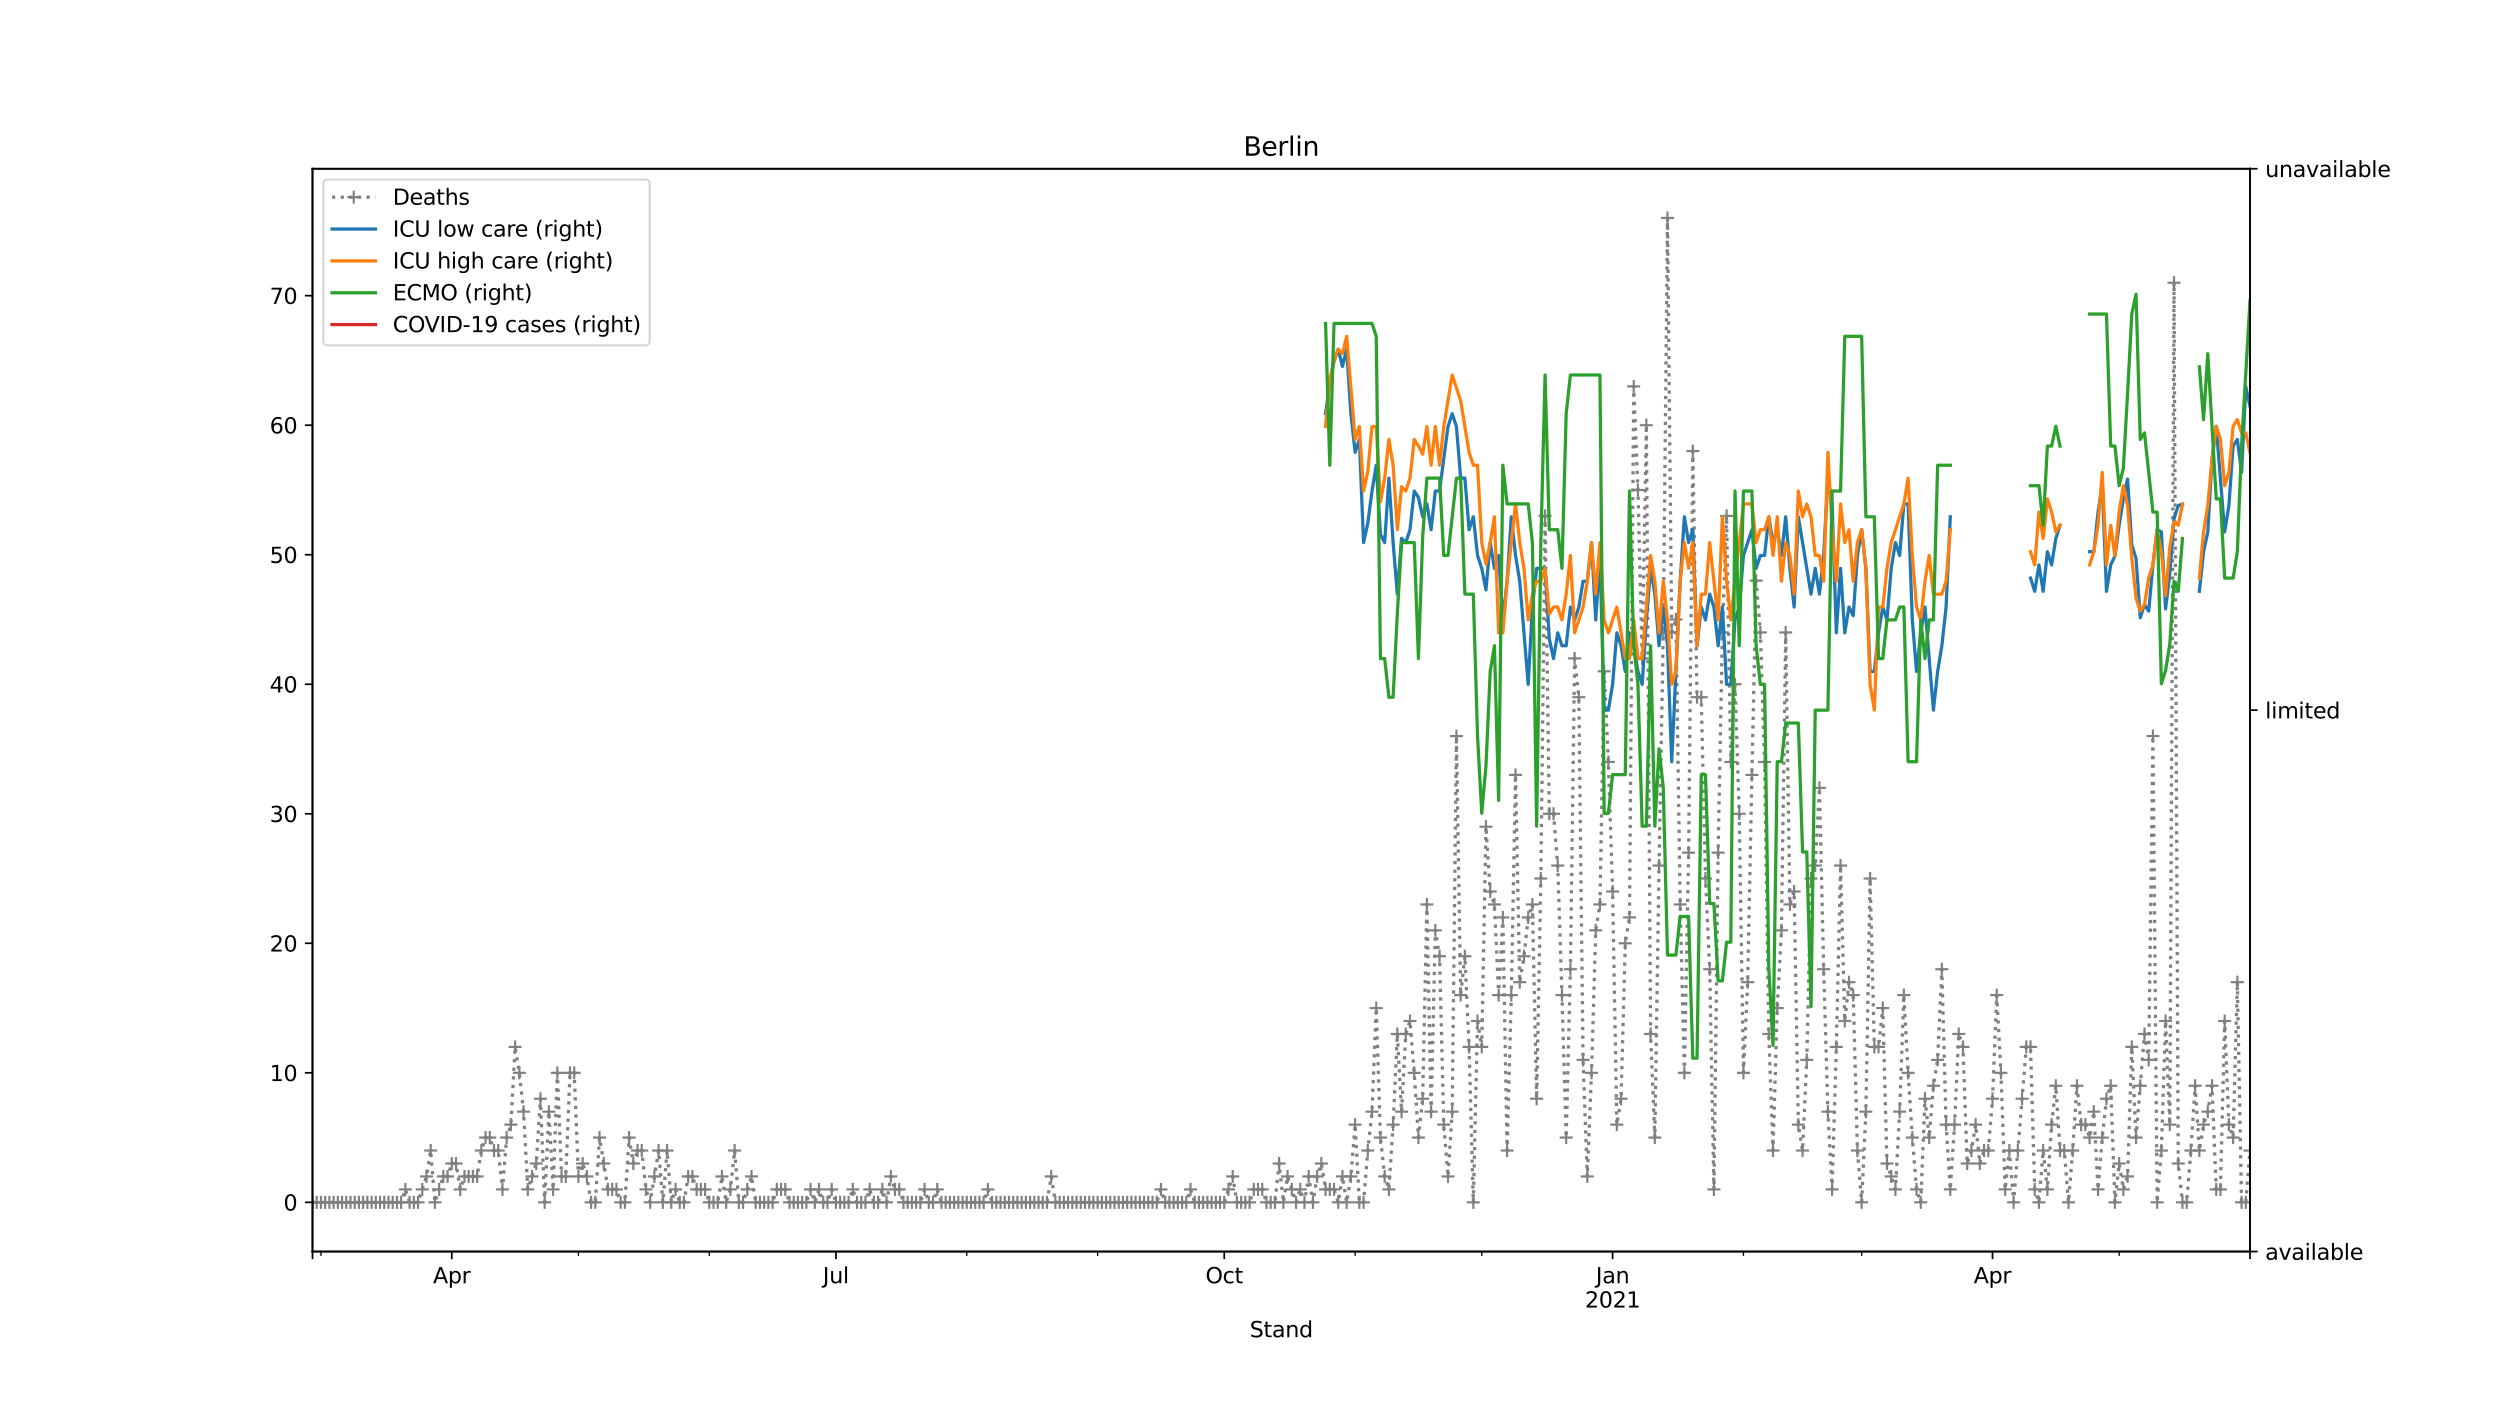 <?xml version="1.0" encoding="utf-8" standalone="no"?>
<!DOCTYPE svg PUBLIC "-//W3C//DTD SVG 1.1//EN"
  "http://www.w3.org/Graphics/SVG/1.1/DTD/svg11.dtd">
<svg height="648pt" version="1.1" viewBox="0 0 1152 648" width="1152pt" xmlns="http://www.w3.org/2000/svg" xmlns:xlink="http://www.w3.org/1999/xlink">
 <defs>
  <style type="text/css">*{stroke-linecap:butt;stroke-linejoin:round;}</style>
 </defs>
 <g id="figure_1">
  <g id="patch_1">
   <path d="M 0 648 
L 1152 648 
L 1152 0 
L 0 0 
z
" style="fill:#ffffff;"/>
  </g>
  <g id="axes_1">
   <g id="patch_2">
    <path d="M 144 576.72 
L 1036.8 576.72 
L 1036.8 77.76 
L 144 77.76 
z
" style="fill:#ffffff;"/>
   </g>
   <g id="matplotlib.axis_1">
    <g id="xtick_1">
     <g id="line2d_1">
      <defs>
       <path d="M 0 0 
L 0 3.5 
" id="m182112467b" style="stroke:#000000;stroke-width:0.8;"/>
      </defs>
      <g>
       <use style="stroke:#000000;stroke-width:0.8;" x="144" xlink:href="#m182112467b" y="576.72"/>
      </g>
     </g>
    </g>
    <g id="xtick_2">
     <g id="line2d_2">
      <g>
       <use style="stroke:#000000;stroke-width:0.8;" x="208.188" xlink:href="#m182112467b" y="576.72"/>
      </g>
     </g>
     <g id="text_1">
      <!-- Apr -->
      <g transform="translate(199.538 591.318)scale(0.1 -0.1)">
       <defs>
        <path d="M 2188 4044 
L 1331 1722 
L 3047 1722 
L 2188 4044 
z
M 1831 4666 
L 2547 4666 
L 4325 0 
L 3669 0 
L 3244 1197 
L 1141 1197 
L 716 0 
L 50 0 
L 1831 4666 
z
" id="DejaVuSans-41" transform="scale(0.016)"/>
        <path d="M 1159 525 
L 1159 -1331 
L 581 -1331 
L 581 3500 
L 1159 3500 
L 1159 2969 
Q 1341 3281 1617 3432 
Q 1894 3584 2278 3584 
Q 2916 3584 3314 3078 
Q 3713 2572 3713 1747 
Q 3713 922 3314 415 
Q 2916 -91 2278 -91 
Q 1894 -91 1617 61 
Q 1341 213 1159 525 
z
M 3116 1747 
Q 3116 2381 2855 2742 
Q 2594 3103 2138 3103 
Q 1681 3103 1420 2742 
Q 1159 2381 1159 1747 
Q 1159 1113 1420 752 
Q 1681 391 2138 391 
Q 2594 391 2855 752 
Q 3116 1113 3116 1747 
z
" id="DejaVuSans-70" transform="scale(0.016)"/>
        <path d="M 2631 2963 
Q 2534 3019 2420 3045 
Q 2306 3072 2169 3072 
Q 1681 3072 1420 2755 
Q 1159 2438 1159 1844 
L 1159 0 
L 581 0 
L 581 3500 
L 1159 3500 
L 1159 2956 
Q 1341 3275 1631 3429 
Q 1922 3584 2338 3584 
Q 2397 3584 2469 3576 
Q 2541 3569 2628 3553 
L 2631 2963 
z
" id="DejaVuSans-72" transform="scale(0.016)"/>
       </defs>
       <use xlink:href="#DejaVuSans-41"/>
       <use x="68.408" xlink:href="#DejaVuSans-70"/>
       <use x="131.885" xlink:href="#DejaVuSans-72"/>
      </g>
     </g>
    </g>
    <g id="xtick_3">
     <g id="line2d_3">
      <g>
       <use style="stroke:#000000;stroke-width:0.8;" x="385.192" xlink:href="#m182112467b" y="576.72"/>
      </g>
     </g>
     <g id="text_2">
      <!-- Jul -->
      <g transform="translate(379.159 591.318)scale(0.1 -0.1)">
       <defs>
        <path d="M 628 4666 
L 1259 4666 
L 1259 325 
Q 1259 -519 939 -900 
Q 619 -1281 -91 -1281 
L -331 -1281 
L -331 -750 
L -134 -750 
Q 284 -750 456 -515 
Q 628 -281 628 325 
L 628 4666 
z
" id="DejaVuSans-4a" transform="scale(0.016)"/>
        <path d="M 544 1381 
L 544 3500 
L 1119 3500 
L 1119 1403 
Q 1119 906 1312 657 
Q 1506 409 1894 409 
Q 2359 409 2629 706 
Q 2900 1003 2900 1516 
L 2900 3500 
L 3475 3500 
L 3475 0 
L 2900 0 
L 2900 538 
Q 2691 219 2414 64 
Q 2138 -91 1772 -91 
Q 1169 -91 856 284 
Q 544 659 544 1381 
z
M 1991 3584 
L 1991 3584 
z
" id="DejaVuSans-75" transform="scale(0.016)"/>
        <path d="M 603 4863 
L 1178 4863 
L 1178 0 
L 603 0 
L 603 4863 
z
" id="DejaVuSans-6c" transform="scale(0.016)"/>
       </defs>
       <use xlink:href="#DejaVuSans-4a"/>
       <use x="29.492" xlink:href="#DejaVuSans-75"/>
       <use x="92.871" xlink:href="#DejaVuSans-6c"/>
      </g>
     </g>
    </g>
    <g id="xtick_4">
     <g id="line2d_4">
      <g>
       <use style="stroke:#000000;stroke-width:0.8;" x="564.141" xlink:href="#m182112467b" y="576.72"/>
      </g>
     </g>
     <g id="text_3">
      <!-- Oct -->
      <g transform="translate(555.496 591.318)scale(0.1 -0.1)">
       <defs>
        <path d="M 2522 4238 
Q 1834 4238 1429 3725 
Q 1025 3213 1025 2328 
Q 1025 1447 1429 934 
Q 1834 422 2522 422 
Q 3209 422 3611 934 
Q 4013 1447 4013 2328 
Q 4013 3213 3611 3725 
Q 3209 4238 2522 4238 
z
M 2522 4750 
Q 3503 4750 4090 4092 
Q 4678 3434 4678 2328 
Q 4678 1225 4090 567 
Q 3503 -91 2522 -91 
Q 1538 -91 948 565 
Q 359 1222 359 2328 
Q 359 3434 948 4092 
Q 1538 4750 2522 4750 
z
" id="DejaVuSans-4f" transform="scale(0.016)"/>
        <path d="M 3122 3366 
L 3122 2828 
Q 2878 2963 2633 3030 
Q 2388 3097 2138 3097 
Q 1578 3097 1268 2742 
Q 959 2388 959 1747 
Q 959 1106 1268 751 
Q 1578 397 2138 397 
Q 2388 397 2633 464 
Q 2878 531 3122 666 
L 3122 134 
Q 2881 22 2623 -34 
Q 2366 -91 2075 -91 
Q 1284 -91 818 406 
Q 353 903 353 1747 
Q 353 2603 823 3093 
Q 1294 3584 2113 3584 
Q 2378 3584 2631 3529 
Q 2884 3475 3122 3366 
z
" id="DejaVuSans-63" transform="scale(0.016)"/>
        <path d="M 1172 4494 
L 1172 3500 
L 2356 3500 
L 2356 3053 
L 1172 3053 
L 1172 1153 
Q 1172 725 1289 603 
Q 1406 481 1766 481 
L 2356 481 
L 2356 0 
L 1766 0 
Q 1100 0 847 248 
Q 594 497 594 1153 
L 594 3053 
L 172 3053 
L 172 3500 
L 594 3500 
L 594 4494 
L 1172 4494 
z
" id="DejaVuSans-74" transform="scale(0.016)"/>
       </defs>
       <use xlink:href="#DejaVuSans-4f"/>
       <use x="78.711" xlink:href="#DejaVuSans-63"/>
       <use x="133.691" xlink:href="#DejaVuSans-74"/>
      </g>
     </g>
    </g>
    <g id="xtick_5">
     <g id="line2d_5">
      <g>
       <use style="stroke:#000000;stroke-width:0.8;" x="743.09" xlink:href="#m182112467b" y="576.72"/>
      </g>
     </g>
     <g id="text_4">
      <!-- Jan -->
      <g transform="translate(735.382 591.318)scale(0.1 -0.1)">
       <defs>
        <path d="M 2194 1759 
Q 1497 1759 1228 1600 
Q 959 1441 959 1056 
Q 959 750 1161 570 
Q 1363 391 1709 391 
Q 2188 391 2477 730 
Q 2766 1069 2766 1631 
L 2766 1759 
L 2194 1759 
z
M 3341 1997 
L 3341 0 
L 2766 0 
L 2766 531 
Q 2569 213 2275 61 
Q 1981 -91 1556 -91 
Q 1019 -91 701 211 
Q 384 513 384 1019 
Q 384 1609 779 1909 
Q 1175 2209 1959 2209 
L 2766 2209 
L 2766 2266 
Q 2766 2663 2505 2880 
Q 2244 3097 1772 3097 
Q 1472 3097 1187 3025 
Q 903 2953 641 2809 
L 641 3341 
Q 956 3463 1253 3523 
Q 1550 3584 1831 3584 
Q 2591 3584 2966 3190 
Q 3341 2797 3341 1997 
z
" id="DejaVuSans-61" transform="scale(0.016)"/>
        <path d="M 3513 2113 
L 3513 0 
L 2938 0 
L 2938 2094 
Q 2938 2591 2744 2837 
Q 2550 3084 2163 3084 
Q 1697 3084 1428 2787 
Q 1159 2491 1159 1978 
L 1159 0 
L 581 0 
L 581 3500 
L 1159 3500 
L 1159 2956 
Q 1366 3272 1645 3428 
Q 1925 3584 2291 3584 
Q 2894 3584 3203 3211 
Q 3513 2838 3513 2113 
z
" id="DejaVuSans-6e" transform="scale(0.016)"/>
       </defs>
       <use xlink:href="#DejaVuSans-4a"/>
       <use x="29.492" xlink:href="#DejaVuSans-61"/>
       <use x="90.771" xlink:href="#DejaVuSans-6e"/>
      </g>
      <!-- 2021 -->
      <g transform="translate(730.365 602.516)scale(0.1 -0.1)">
       <defs>
        <path d="M 1228 531 
L 3431 531 
L 3431 0 
L 469 0 
L 469 531 
Q 828 903 1448 1529 
Q 2069 2156 2228 2338 
Q 2531 2678 2651 2914 
Q 2772 3150 2772 3378 
Q 2772 3750 2511 3984 
Q 2250 4219 1831 4219 
Q 1534 4219 1204 4116 
Q 875 4013 500 3803 
L 500 4441 
Q 881 4594 1212 4672 
Q 1544 4750 1819 4750 
Q 2544 4750 2975 4387 
Q 3406 4025 3406 3419 
Q 3406 3131 3298 2873 
Q 3191 2616 2906 2266 
Q 2828 2175 2409 1742 
Q 1991 1309 1228 531 
z
" id="DejaVuSans-32" transform="scale(0.016)"/>
        <path d="M 2034 4250 
Q 1547 4250 1301 3770 
Q 1056 3291 1056 2328 
Q 1056 1369 1301 889 
Q 1547 409 2034 409 
Q 2525 409 2770 889 
Q 3016 1369 3016 2328 
Q 3016 3291 2770 3770 
Q 2525 4250 2034 4250 
z
M 2034 4750 
Q 2819 4750 3233 4129 
Q 3647 3509 3647 2328 
Q 3647 1150 3233 529 
Q 2819 -91 2034 -91 
Q 1250 -91 836 529 
Q 422 1150 422 2328 
Q 422 3509 836 4129 
Q 1250 4750 2034 4750 
z
" id="DejaVuSans-30" transform="scale(0.016)"/>
        <path d="M 794 531 
L 1825 531 
L 1825 4091 
L 703 3866 
L 703 4441 
L 1819 4666 
L 2450 4666 
L 2450 531 
L 3481 531 
L 3481 0 
L 794 0 
L 794 531 
z
" id="DejaVuSans-31" transform="scale(0.016)"/>
       </defs>
       <use xlink:href="#DejaVuSans-32"/>
       <use x="63.623" xlink:href="#DejaVuSans-30"/>
       <use x="127.246" xlink:href="#DejaVuSans-32"/>
       <use x="190.869" xlink:href="#DejaVuSans-31"/>
      </g>
     </g>
    </g>
    <g id="xtick_6">
     <g id="line2d_6">
      <g>
       <use style="stroke:#000000;stroke-width:0.8;" x="918.149" xlink:href="#m182112467b" y="576.72"/>
      </g>
     </g>
     <g id="text_5">
      <!-- Apr -->
      <g transform="translate(909.499 591.318)scale(0.1 -0.1)">
       <use xlink:href="#DejaVuSans-41"/>
       <use x="68.408" xlink:href="#DejaVuSans-70"/>
       <use x="131.885" xlink:href="#DejaVuSans-72"/>
      </g>
     </g>
    </g>
    <g id="xtick_7">
     <g id="line2d_7">
      <g>
       <use style="stroke:#000000;stroke-width:0.8;" x="1036.8" xlink:href="#m182112467b" y="576.72"/>
      </g>
     </g>
    </g>
    <g id="xtick_8">
     <g id="line2d_8">
      <defs>
       <path d="M 0 0 
L 0 2 
" id="mc3482b7072" style="stroke:#000000;stroke-width:0.6;"/>
      </defs>
      <g>
       <use style="stroke:#000000;stroke-width:0.6;" x="147.89" xlink:href="#mc3482b7072" y="576.72"/>
      </g>
     </g>
    </g>
    <g id="xtick_9">
     <g id="line2d_9">
      <g>
       <use style="stroke:#000000;stroke-width:0.6;" x="266.541" xlink:href="#mc3482b7072" y="576.72"/>
      </g>
     </g>
    </g>
    <g id="xtick_10">
     <g id="line2d_10">
      <g>
       <use style="stroke:#000000;stroke-width:0.6;" x="326.839" xlink:href="#mc3482b7072" y="576.72"/>
      </g>
     </g>
    </g>
    <g id="xtick_11">
     <g id="line2d_11">
      <g>
       <use style="stroke:#000000;stroke-width:0.6;" x="445.49" xlink:href="#mc3482b7072" y="576.72"/>
      </g>
     </g>
    </g>
    <g id="xtick_12">
     <g id="line2d_12">
      <g>
       <use style="stroke:#000000;stroke-width:0.6;" x="505.788" xlink:href="#mc3482b7072" y="576.72"/>
      </g>
     </g>
    </g>
    <g id="xtick_13">
     <g id="line2d_13">
      <g>
       <use style="stroke:#000000;stroke-width:0.6;" x="624.439" xlink:href="#mc3482b7072" y="576.72"/>
      </g>
     </g>
    </g>
    <g id="xtick_14">
     <g id="line2d_14">
      <g>
       <use style="stroke:#000000;stroke-width:0.6;" x="682.792" xlink:href="#mc3482b7072" y="576.72"/>
      </g>
     </g>
    </g>
    <g id="xtick_15">
     <g id="line2d_15">
      <g>
       <use style="stroke:#000000;stroke-width:0.6;" x="803.388" xlink:href="#mc3482b7072" y="576.72"/>
      </g>
     </g>
    </g>
    <g id="xtick_16">
     <g id="line2d_16">
      <g>
       <use style="stroke:#000000;stroke-width:0.6;" x="857.851" xlink:href="#mc3482b7072" y="576.72"/>
      </g>
     </g>
    </g>
    <g id="xtick_17">
     <g id="line2d_17">
      <g>
       <use style="stroke:#000000;stroke-width:0.6;" x="976.502" xlink:href="#mc3482b7072" y="576.72"/>
      </g>
     </g>
    </g>
    <g id="text_6">
     <!-- Stand -->
     <g transform="translate(575.859 616.194)scale(0.1 -0.1)">
      <defs>
       <path d="M 3425 4513 
L 3425 3897 
Q 3066 4069 2747 4153 
Q 2428 4238 2131 4238 
Q 1616 4238 1336 4038 
Q 1056 3838 1056 3469 
Q 1056 3159 1242 3001 
Q 1428 2844 1947 2747 
L 2328 2669 
Q 3034 2534 3370 2195 
Q 3706 1856 3706 1288 
Q 3706 609 3251 259 
Q 2797 -91 1919 -91 
Q 1588 -91 1214 -16 
Q 841 59 441 206 
L 441 856 
Q 825 641 1194 531 
Q 1563 422 1919 422 
Q 2459 422 2753 634 
Q 3047 847 3047 1241 
Q 3047 1584 2836 1778 
Q 2625 1972 2144 2069 
L 1759 2144 
Q 1053 2284 737 2584 
Q 422 2884 422 3419 
Q 422 4038 858 4394 
Q 1294 4750 2059 4750 
Q 2388 4750 2728 4690 
Q 3069 4631 3425 4513 
z
" id="DejaVuSans-53" transform="scale(0.016)"/>
       <path d="M 2906 2969 
L 2906 4863 
L 3481 4863 
L 3481 0 
L 2906 0 
L 2906 525 
Q 2725 213 2448 61 
Q 2172 -91 1784 -91 
Q 1150 -91 751 415 
Q 353 922 353 1747 
Q 353 2572 751 3078 
Q 1150 3584 1784 3584 
Q 2172 3584 2448 3432 
Q 2725 3281 2906 2969 
z
M 947 1747 
Q 947 1113 1208 752 
Q 1469 391 1925 391 
Q 2381 391 2643 752 
Q 2906 1113 2906 1747 
Q 2906 2381 2643 2742 
Q 2381 3103 1925 3103 
Q 1469 3103 1208 2742 
Q 947 2381 947 1747 
z
" id="DejaVuSans-64" transform="scale(0.016)"/>
      </defs>
      <use xlink:href="#DejaVuSans-53"/>
      <use x="63.477" xlink:href="#DejaVuSans-74"/>
      <use x="102.686" xlink:href="#DejaVuSans-61"/>
      <use x="163.965" xlink:href="#DejaVuSans-6e"/>
      <use x="227.344" xlink:href="#DejaVuSans-64"/>
     </g>
    </g>
   </g>
   <g id="matplotlib.axis_2">
    <g id="ytick_1">
     <g id="line2d_18">
      <defs>
       <path d="M 0 0 
L -3.5 0 
" id="mf48aab358c" style="stroke:#000000;stroke-width:0.8;"/>
      </defs>
      <g>
       <use style="stroke:#000000;stroke-width:0.8;" x="144" xlink:href="#mf48aab358c" y="554.04"/>
      </g>
     </g>
     <g id="text_7">
      <!-- 0 -->
      <g transform="translate(130.637 557.839)scale(0.1 -0.1)">
       <use xlink:href="#DejaVuSans-30"/>
      </g>
     </g>
    </g>
    <g id="ytick_2">
     <g id="line2d_19">
      <g>
       <use style="stroke:#000000;stroke-width:0.8;" x="144" xlink:href="#mf48aab358c" y="494.356"/>
      </g>
     </g>
     <g id="text_8">
      <!-- 10 -->
      <g transform="translate(124.275 498.155)scale(0.1 -0.1)">
       <use xlink:href="#DejaVuSans-31"/>
       <use x="63.623" xlink:href="#DejaVuSans-30"/>
      </g>
     </g>
    </g>
    <g id="ytick_3">
     <g id="line2d_20">
      <g>
       <use style="stroke:#000000;stroke-width:0.8;" x="144" xlink:href="#mf48aab358c" y="434.672"/>
      </g>
     </g>
     <g id="text_9">
      <!-- 20 -->
      <g transform="translate(124.275 438.471)scale(0.1 -0.1)">
       <use xlink:href="#DejaVuSans-32"/>
       <use x="63.623" xlink:href="#DejaVuSans-30"/>
      </g>
     </g>
    </g>
    <g id="ytick_4">
     <g id="line2d_21">
      <g>
       <use style="stroke:#000000;stroke-width:0.8;" x="144" xlink:href="#mf48aab358c" y="374.987"/>
      </g>
     </g>
     <g id="text_10">
      <!-- 30 -->
      <g transform="translate(124.275 378.787)scale(0.1 -0.1)">
       <defs>
        <path d="M 2597 2516 
Q 3050 2419 3304 2112 
Q 3559 1806 3559 1356 
Q 3559 666 3084 287 
Q 2609 -91 1734 -91 
Q 1441 -91 1130 -33 
Q 819 25 488 141 
L 488 750 
Q 750 597 1062 519 
Q 1375 441 1716 441 
Q 2309 441 2620 675 
Q 2931 909 2931 1356 
Q 2931 1769 2642 2001 
Q 2353 2234 1838 2234 
L 1294 2234 
L 1294 2753 
L 1863 2753 
Q 2328 2753 2575 2939 
Q 2822 3125 2822 3475 
Q 2822 3834 2567 4026 
Q 2313 4219 1838 4219 
Q 1578 4219 1281 4162 
Q 984 4106 628 3988 
L 628 4550 
Q 988 4650 1302 4700 
Q 1616 4750 1894 4750 
Q 2613 4750 3031 4423 
Q 3450 4097 3450 3541 
Q 3450 3153 3228 2886 
Q 3006 2619 2597 2516 
z
" id="DejaVuSans-33" transform="scale(0.016)"/>
       </defs>
       <use xlink:href="#DejaVuSans-33"/>
       <use x="63.623" xlink:href="#DejaVuSans-30"/>
      </g>
     </g>
    </g>
    <g id="ytick_5">
     <g id="line2d_22">
      <g>
       <use style="stroke:#000000;stroke-width:0.8;" x="144" xlink:href="#mf48aab358c" y="315.303"/>
      </g>
     </g>
     <g id="text_11">
      <!-- 40 -->
      <g transform="translate(124.275 319.102)scale(0.1 -0.1)">
       <defs>
        <path d="M 2419 4116 
L 825 1625 
L 2419 1625 
L 2419 4116 
z
M 2253 4666 
L 3047 4666 
L 3047 1625 
L 3713 1625 
L 3713 1100 
L 3047 1100 
L 3047 0 
L 2419 0 
L 2419 1100 
L 313 1100 
L 313 1709 
L 2253 4666 
z
" id="DejaVuSans-34" transform="scale(0.016)"/>
       </defs>
       <use xlink:href="#DejaVuSans-34"/>
       <use x="63.623" xlink:href="#DejaVuSans-30"/>
      </g>
     </g>
    </g>
    <g id="ytick_6">
     <g id="line2d_23">
      <g>
       <use style="stroke:#000000;stroke-width:0.8;" x="144" xlink:href="#mf48aab358c" y="255.619"/>
      </g>
     </g>
     <g id="text_12">
      <!-- 50 -->
      <g transform="translate(124.275 259.418)scale(0.1 -0.1)">
       <defs>
        <path d="M 691 4666 
L 3169 4666 
L 3169 4134 
L 1269 4134 
L 1269 2991 
Q 1406 3038 1543 3061 
Q 1681 3084 1819 3084 
Q 2600 3084 3056 2656 
Q 3513 2228 3513 1497 
Q 3513 744 3044 326 
Q 2575 -91 1722 -91 
Q 1428 -91 1123 -41 
Q 819 9 494 109 
L 494 744 
Q 775 591 1075 516 
Q 1375 441 1709 441 
Q 2250 441 2565 725 
Q 2881 1009 2881 1497 
Q 2881 1984 2565 2268 
Q 2250 2553 1709 2553 
Q 1456 2553 1204 2497 
Q 953 2441 691 2322 
L 691 4666 
z
" id="DejaVuSans-35" transform="scale(0.016)"/>
       </defs>
       <use xlink:href="#DejaVuSans-35"/>
       <use x="63.623" xlink:href="#DejaVuSans-30"/>
      </g>
     </g>
    </g>
    <g id="ytick_7">
     <g id="line2d_24">
      <g>
       <use style="stroke:#000000;stroke-width:0.8;" x="144" xlink:href="#mf48aab358c" y="195.935"/>
      </g>
     </g>
     <g id="text_13">
      <!-- 60 -->
      <g transform="translate(124.275 199.734)scale(0.1 -0.1)">
       <defs>
        <path d="M 2113 2584 
Q 1688 2584 1439 2293 
Q 1191 2003 1191 1497 
Q 1191 994 1439 701 
Q 1688 409 2113 409 
Q 2538 409 2786 701 
Q 3034 994 3034 1497 
Q 3034 2003 2786 2293 
Q 2538 2584 2113 2584 
z
M 3366 4563 
L 3366 3988 
Q 3128 4100 2886 4159 
Q 2644 4219 2406 4219 
Q 1781 4219 1451 3797 
Q 1122 3375 1075 2522 
Q 1259 2794 1537 2939 
Q 1816 3084 2150 3084 
Q 2853 3084 3261 2657 
Q 3669 2231 3669 1497 
Q 3669 778 3244 343 
Q 2819 -91 2113 -91 
Q 1303 -91 875 529 
Q 447 1150 447 2328 
Q 447 3434 972 4092 
Q 1497 4750 2381 4750 
Q 2619 4750 2861 4703 
Q 3103 4656 3366 4563 
z
" id="DejaVuSans-36" transform="scale(0.016)"/>
       </defs>
       <use xlink:href="#DejaVuSans-36"/>
       <use x="63.623" xlink:href="#DejaVuSans-30"/>
      </g>
     </g>
    </g>
    <g id="ytick_8">
     <g id="line2d_25">
      <g>
       <use style="stroke:#000000;stroke-width:0.8;" x="144" xlink:href="#mf48aab358c" y="136.251"/>
      </g>
     </g>
     <g id="text_14">
      <!-- 70 -->
      <g transform="translate(124.275 140.05)scale(0.1 -0.1)">
       <defs>
        <path d="M 525 4666 
L 3525 4666 
L 3525 4397 
L 1831 0 
L 1172 0 
L 2766 4134 
L 525 4134 
L 525 4666 
z
" id="DejaVuSans-37" transform="scale(0.016)"/>
       </defs>
       <use xlink:href="#DejaVuSans-37"/>
       <use x="63.623" xlink:href="#DejaVuSans-30"/>
      </g>
     </g>
    </g>
   </g>
   <g id="line2d_26">
    <path clip-path="url(#p305fa8873a)" d="M 144 554.04 
L 184.847 554.04 
L 186.792 548.072 
L 188.737 554.04 
L 192.627 554.04 
L 196.518 542.103 
L 198.463 530.166 
L 200.408 554.04 
L 204.298 542.103 
L 206.243 542.103 
L 208.188 536.135 
L 210.133 536.135 
L 212.078 548.072 
L 214.024 542.103 
L 219.859 542.103 
L 221.804 530.166 
L 223.749 524.198 
L 225.694 524.198 
L 227.639 530.166 
L 229.584 530.166 
L 231.529 548.072 
L 233.475 524.198 
L 235.42 518.229 
L 237.365 482.419 
L 239.31 494.356 
L 241.255 512.261 
L 243.2 548.072 
L 247.09 536.135 
L 249.035 506.293 
L 250.98 554.04 
L 252.925 512.261 
L 254.871 548.072 
L 256.816 494.356 
L 258.761 542.103 
L 260.706 542.103 
L 262.651 494.356 
L 264.596 494.356 
L 266.541 542.103 
L 268.486 536.135 
L 270.431 542.103 
L 272.376 554.04 
L 274.322 554.04 
L 276.267 524.198 
L 280.157 548.072 
L 284.047 548.072 
L 285.992 554.04 
L 287.937 554.04 
L 289.882 524.198 
L 291.827 536.135 
L 293.773 530.166 
L 295.718 530.166 
L 297.663 548.072 
L 299.608 554.04 
L 303.498 530.166 
L 305.443 554.04 
L 307.388 530.166 
L 309.333 554.04 
L 311.278 548.072 
L 313.224 554.04 
L 315.169 554.04 
L 317.114 542.103 
L 319.059 542.103 
L 321.004 548.072 
L 324.894 548.072 
L 326.839 554.04 
L 330.729 554.04 
L 332.675 542.103 
L 334.62 554.04 
L 336.565 548.072 
L 338.51 530.166 
L 340.455 554.04 
L 342.4 554.04 
L 346.29 542.103 
L 348.235 554.04 
L 356.016 554.04 
L 357.961 548.072 
L 361.851 548.072 
L 363.796 554.04 
L 371.576 554.04 
L 373.522 548.072 
L 375.467 554.04 
L 377.412 548.072 
L 379.357 554.04 
L 381.302 554.04 
L 383.247 548.072 
L 385.192 554.04 
L 391.027 554.04 
L 392.973 548.072 
L 394.918 554.04 
L 398.808 554.04 
L 400.753 548.072 
L 402.698 554.04 
L 404.643 554.04 
L 406.588 548.072 
L 408.533 554.04 
L 410.478 542.103 
L 412.424 548.072 
L 414.369 548.072 
L 416.314 554.04 
L 424.094 554.04 
L 426.039 548.072 
L 427.984 554.04 
L 429.929 554.04 
L 431.875 548.072 
L 433.82 554.04 
L 453.271 554.04 
L 455.216 548.072 
L 457.161 554.04 
L 482.447 554.04 
L 484.392 542.103 
L 486.337 554.04 
L 533.02 554.04 
L 534.965 548.072 
L 536.91 554.04 
L 546.635 554.04 
L 548.58 548.072 
L 550.525 554.04 
L 564.141 554.04 
L 568.031 542.103 
L 569.976 554.04 
L 575.812 554.04 
L 577.757 548.072 
L 581.647 548.072 
L 583.592 554.04 
L 587.482 554.04 
L 589.427 536.135 
L 591.373 554.04 
L 593.318 542.103 
L 597.208 554.04 
L 599.153 548.072 
L 601.098 554.04 
L 603.043 542.103 
L 604.988 554.04 
L 606.933 542.103 
L 608.878 536.135 
L 610.824 548.072 
L 614.714 548.072 
L 616.659 554.04 
L 618.604 542.103 
L 620.549 554.04 
L 622.494 542.103 
L 624.439 518.229 
L 626.384 554.04 
L 628.329 554.04 
L 630.275 530.166 
L 632.22 512.261 
L 634.165 464.514 
L 636.11 524.198 
L 638.055 542.103 
L 640 548.072 
L 641.945 518.229 
L 643.89 476.451 
L 645.835 512.261 
L 647.78 476.451 
L 649.725 470.482 
L 651.671 494.356 
L 653.616 524.198 
L 655.561 506.293 
L 657.506 416.766 
L 659.451 512.261 
L 661.396 428.703 
L 663.341 440.64 
L 665.286 518.229 
L 667.231 542.103 
L 669.176 512.261 
L 671.122 339.177 
L 673.067 458.545 
L 675.012 440.64 
L 676.957 482.419 
L 678.902 554.04 
L 680.847 470.482 
L 682.792 482.419 
L 684.737 380.956 
L 686.682 410.798 
L 688.627 416.766 
L 690.573 458.545 
L 692.518 422.735 
L 694.463 530.166 
L 696.408 458.545 
L 698.353 357.082 
L 700.298 452.577 
L 702.243 440.64 
L 704.188 422.735 
L 706.133 416.766 
L 708.078 506.293 
L 710.024 404.829 
L 711.969 237.714 
L 713.914 374.987 
L 715.859 374.987 
L 717.804 398.861 
L 719.749 458.545 
L 721.694 524.198 
L 723.639 446.608 
L 725.584 303.366 
L 727.529 321.272 
L 729.475 488.387 
L 731.42 542.103 
L 733.365 494.356 
L 735.31 428.703 
L 737.255 416.766 
L 739.2 309.335 
L 741.145 351.114 
L 743.09 410.798 
L 745.035 518.229 
L 746.98 506.293 
L 748.925 434.672 
L 750.871 422.735 
L 752.816 178.029 
L 754.761 225.777 
L 756.706 303.366 
L 758.651 195.935 
L 760.596 476.451 
L 762.541 524.198 
L 764.486 398.861 
L 766.431 291.429 
L 768.376 100.44 
L 770.322 291.429 
L 772.267 285.461 
L 774.212 416.766 
L 776.157 494.356 
L 778.102 392.893 
L 780.047 207.872 
L 781.992 321.272 
L 783.937 321.272 
L 785.882 404.829 
L 787.827 446.608 
L 789.773 548.072 
L 791.718 392.893 
L 793.663 291.429 
L 795.608 237.714 
L 797.553 351.114 
L 799.498 315.303 
L 801.443 374.987 
L 803.388 494.356 
L 805.333 452.577 
L 807.278 357.082 
L 809.224 267.556 
L 811.169 291.429 
L 813.114 351.114 
L 815.059 476.451 
L 817.004 530.166 
L 818.949 464.514 
L 820.894 428.703 
L 822.839 291.429 
L 824.784 416.766 
L 826.729 410.798 
L 828.675 518.229 
L 830.62 530.166 
L 832.565 488.387 
L 834.51 404.829 
L 836.455 398.861 
L 838.4 363.051 
L 840.345 446.608 
L 842.29 512.261 
L 844.235 548.072 
L 846.18 482.419 
L 848.125 398.861 
L 850.071 470.482 
L 852.016 452.577 
L 853.961 458.545 
L 855.906 530.166 
L 857.851 554.04 
L 859.796 512.261 
L 861.741 404.829 
L 863.686 482.419 
L 865.631 482.419 
L 867.576 464.514 
L 869.522 536.135 
L 873.412 548.072 
L 875.357 512.261 
L 877.302 458.545 
L 879.247 494.356 
L 881.192 524.198 
L 883.137 548.072 
L 885.082 554.04 
L 887.027 506.293 
L 888.973 524.198 
L 890.918 500.324 
L 892.863 488.387 
L 894.808 446.608 
L 896.753 518.229 
L 898.698 548.072 
L 900.643 518.229 
L 902.588 476.451 
L 904.533 482.419 
L 906.478 536.135 
L 908.424 530.166 
L 910.369 518.229 
L 912.314 536.135 
L 914.259 530.166 
L 916.204 530.166 
L 918.149 506.293 
L 920.094 458.545 
L 922.039 494.356 
L 923.984 548.072 
L 925.929 530.166 
L 927.875 554.04 
L 933.71 482.419 
L 935.655 482.419 
L 937.6 548.072 
L 939.545 554.04 
L 941.49 530.166 
L 943.435 548.072 
L 945.38 518.229 
L 947.325 500.324 
L 949.271 530.166 
L 951.216 530.166 
L 953.161 554.04 
L 955.106 530.166 
L 957.051 500.324 
L 958.996 518.229 
L 960.941 518.229 
L 962.886 524.198 
L 964.831 512.261 
L 966.776 548.072 
L 968.722 524.198 
L 970.667 506.293 
L 972.612 500.324 
L 974.557 554.04 
L 976.502 536.135 
L 978.447 548.072 
L 980.392 542.103 
L 982.337 482.419 
L 984.282 524.198 
L 988.173 476.451 
L 990.118 488.387 
L 992.063 339.177 
L 994.008 554.04 
L 995.953 530.166 
L 997.898 470.482 
L 999.843 518.229 
L 1001.788 130.282 
L 1003.733 536.135 
L 1005.678 554.04 
L 1007.624 554.04 
L 1009.569 530.166 
L 1011.514 500.324 
L 1013.459 530.166 
L 1015.404 518.229 
L 1017.349 512.261 
L 1019.294 500.324 
L 1021.239 548.072 
L 1023.184 548.072 
L 1025.129 470.482 
L 1027.075 518.229 
L 1029.02 524.198 
L 1030.965 452.577 
L 1032.91 554.04 
L 1034.855 554.04 
L 1036.8 530.166 
L 1036.8 530.166 
" style="fill:none;stroke:#808080;stroke-dasharray:1.5,2.475;stroke-dashoffset:0;stroke-width:1.5;"/>
    <defs>
     <path d="M -3 0 
L 3 0 
M 0 3 
L 0 -3 
" id="m9935a90ec1" style="stroke:#808080;"/>
    </defs>
    <g clip-path="url(#p305fa8873a)">
     <use style="fill:#808080;stroke:#808080;" x="144" xlink:href="#m9935a90ec1" y="554.04"/>
     <use style="fill:#808080;stroke:#808080;" x="145.945" xlink:href="#m9935a90ec1" y="554.04"/>
     <use style="fill:#808080;stroke:#808080;" x="147.89" xlink:href="#m9935a90ec1" y="554.04"/>
     <use style="fill:#808080;stroke:#808080;" x="149.835" xlink:href="#m9935a90ec1" y="554.04"/>
     <use style="fill:#808080;stroke:#808080;" x="151.78" xlink:href="#m9935a90ec1" y="554.04"/>
     <use style="fill:#808080;stroke:#808080;" x="153.725" xlink:href="#m9935a90ec1" y="554.04"/>
     <use style="fill:#808080;stroke:#808080;" x="155.671" xlink:href="#m9935a90ec1" y="554.04"/>
     <use style="fill:#808080;stroke:#808080;" x="157.616" xlink:href="#m9935a90ec1" y="554.04"/>
     <use style="fill:#808080;stroke:#808080;" x="159.561" xlink:href="#m9935a90ec1" y="554.04"/>
     <use style="fill:#808080;stroke:#808080;" x="161.506" xlink:href="#m9935a90ec1" y="554.04"/>
     <use style="fill:#808080;stroke:#808080;" x="163.451" xlink:href="#m9935a90ec1" y="554.04"/>
     <use style="fill:#808080;stroke:#808080;" x="165.396" xlink:href="#m9935a90ec1" y="554.04"/>
     <use style="fill:#808080;stroke:#808080;" x="167.341" xlink:href="#m9935a90ec1" y="554.04"/>
     <use style="fill:#808080;stroke:#808080;" x="169.286" xlink:href="#m9935a90ec1" y="554.04"/>
     <use style="fill:#808080;stroke:#808080;" x="171.231" xlink:href="#m9935a90ec1" y="554.04"/>
     <use style="fill:#808080;stroke:#808080;" x="173.176" xlink:href="#m9935a90ec1" y="554.04"/>
     <use style="fill:#808080;stroke:#808080;" x="175.122" xlink:href="#m9935a90ec1" y="554.04"/>
     <use style="fill:#808080;stroke:#808080;" x="177.067" xlink:href="#m9935a90ec1" y="554.04"/>
     <use style="fill:#808080;stroke:#808080;" x="179.012" xlink:href="#m9935a90ec1" y="554.04"/>
     <use style="fill:#808080;stroke:#808080;" x="180.957" xlink:href="#m9935a90ec1" y="554.04"/>
     <use style="fill:#808080;stroke:#808080;" x="182.902" xlink:href="#m9935a90ec1" y="554.04"/>
     <use style="fill:#808080;stroke:#808080;" x="184.847" xlink:href="#m9935a90ec1" y="554.04"/>
     <use style="fill:#808080;stroke:#808080;" x="186.792" xlink:href="#m9935a90ec1" y="548.072"/>
     <use style="fill:#808080;stroke:#808080;" x="188.737" xlink:href="#m9935a90ec1" y="554.04"/>
     <use style="fill:#808080;stroke:#808080;" x="190.682" xlink:href="#m9935a90ec1" y="554.04"/>
     <use style="fill:#808080;stroke:#808080;" x="192.627" xlink:href="#m9935a90ec1" y="554.04"/>
     <use style="fill:#808080;stroke:#808080;" x="194.573" xlink:href="#m9935a90ec1" y="548.072"/>
     <use style="fill:#808080;stroke:#808080;" x="196.518" xlink:href="#m9935a90ec1" y="542.103"/>
     <use style="fill:#808080;stroke:#808080;" x="198.463" xlink:href="#m9935a90ec1" y="530.166"/>
     <use style="fill:#808080;stroke:#808080;" x="200.408" xlink:href="#m9935a90ec1" y="554.04"/>
     <use style="fill:#808080;stroke:#808080;" x="202.353" xlink:href="#m9935a90ec1" y="548.072"/>
     <use style="fill:#808080;stroke:#808080;" x="204.298" xlink:href="#m9935a90ec1" y="542.103"/>
     <use style="fill:#808080;stroke:#808080;" x="206.243" xlink:href="#m9935a90ec1" y="542.103"/>
     <use style="fill:#808080;stroke:#808080;" x="208.188" xlink:href="#m9935a90ec1" y="536.135"/>
     <use style="fill:#808080;stroke:#808080;" x="210.133" xlink:href="#m9935a90ec1" y="536.135"/>
     <use style="fill:#808080;stroke:#808080;" x="212.078" xlink:href="#m9935a90ec1" y="548.072"/>
     <use style="fill:#808080;stroke:#808080;" x="214.024" xlink:href="#m9935a90ec1" y="542.103"/>
     <use style="fill:#808080;stroke:#808080;" x="215.969" xlink:href="#m9935a90ec1" y="542.103"/>
     <use style="fill:#808080;stroke:#808080;" x="217.914" xlink:href="#m9935a90ec1" y="542.103"/>
     <use style="fill:#808080;stroke:#808080;" x="219.859" xlink:href="#m9935a90ec1" y="542.103"/>
     <use style="fill:#808080;stroke:#808080;" x="221.804" xlink:href="#m9935a90ec1" y="530.166"/>
     <use style="fill:#808080;stroke:#808080;" x="223.749" xlink:href="#m9935a90ec1" y="524.198"/>
     <use style="fill:#808080;stroke:#808080;" x="225.694" xlink:href="#m9935a90ec1" y="524.198"/>
     <use style="fill:#808080;stroke:#808080;" x="227.639" xlink:href="#m9935a90ec1" y="530.166"/>
     <use style="fill:#808080;stroke:#808080;" x="229.584" xlink:href="#m9935a90ec1" y="530.166"/>
     <use style="fill:#808080;stroke:#808080;" x="231.529" xlink:href="#m9935a90ec1" y="548.072"/>
     <use style="fill:#808080;stroke:#808080;" x="233.475" xlink:href="#m9935a90ec1" y="524.198"/>
     <use style="fill:#808080;stroke:#808080;" x="235.42" xlink:href="#m9935a90ec1" y="518.229"/>
     <use style="fill:#808080;stroke:#808080;" x="237.365" xlink:href="#m9935a90ec1" y="482.419"/>
     <use style="fill:#808080;stroke:#808080;" x="239.31" xlink:href="#m9935a90ec1" y="494.356"/>
     <use style="fill:#808080;stroke:#808080;" x="241.255" xlink:href="#m9935a90ec1" y="512.261"/>
     <use style="fill:#808080;stroke:#808080;" x="243.2" xlink:href="#m9935a90ec1" y="548.072"/>
     <use style="fill:#808080;stroke:#808080;" x="245.145" xlink:href="#m9935a90ec1" y="542.103"/>
     <use style="fill:#808080;stroke:#808080;" x="247.09" xlink:href="#m9935a90ec1" y="536.135"/>
     <use style="fill:#808080;stroke:#808080;" x="249.035" xlink:href="#m9935a90ec1" y="506.293"/>
     <use style="fill:#808080;stroke:#808080;" x="250.98" xlink:href="#m9935a90ec1" y="554.04"/>
     <use style="fill:#808080;stroke:#808080;" x="252.925" xlink:href="#m9935a90ec1" y="512.261"/>
     <use style="fill:#808080;stroke:#808080;" x="254.871" xlink:href="#m9935a90ec1" y="548.072"/>
     <use style="fill:#808080;stroke:#808080;" x="256.816" xlink:href="#m9935a90ec1" y="494.356"/>
     <use style="fill:#808080;stroke:#808080;" x="258.761" xlink:href="#m9935a90ec1" y="542.103"/>
     <use style="fill:#808080;stroke:#808080;" x="260.706" xlink:href="#m9935a90ec1" y="542.103"/>
     <use style="fill:#808080;stroke:#808080;" x="262.651" xlink:href="#m9935a90ec1" y="494.356"/>
     <use style="fill:#808080;stroke:#808080;" x="264.596" xlink:href="#m9935a90ec1" y="494.356"/>
     <use style="fill:#808080;stroke:#808080;" x="266.541" xlink:href="#m9935a90ec1" y="542.103"/>
     <use style="fill:#808080;stroke:#808080;" x="268.486" xlink:href="#m9935a90ec1" y="536.135"/>
     <use style="fill:#808080;stroke:#808080;" x="270.431" xlink:href="#m9935a90ec1" y="542.103"/>
     <use style="fill:#808080;stroke:#808080;" x="272.376" xlink:href="#m9935a90ec1" y="554.04"/>
     <use style="fill:#808080;stroke:#808080;" x="274.322" xlink:href="#m9935a90ec1" y="554.04"/>
     <use style="fill:#808080;stroke:#808080;" x="276.267" xlink:href="#m9935a90ec1" y="524.198"/>
     <use style="fill:#808080;stroke:#808080;" x="278.212" xlink:href="#m9935a90ec1" y="536.135"/>
     <use style="fill:#808080;stroke:#808080;" x="280.157" xlink:href="#m9935a90ec1" y="548.072"/>
     <use style="fill:#808080;stroke:#808080;" x="282.102" xlink:href="#m9935a90ec1" y="548.072"/>
     <use style="fill:#808080;stroke:#808080;" x="284.047" xlink:href="#m9935a90ec1" y="548.072"/>
     <use style="fill:#808080;stroke:#808080;" x="285.992" xlink:href="#m9935a90ec1" y="554.04"/>
     <use style="fill:#808080;stroke:#808080;" x="287.937" xlink:href="#m9935a90ec1" y="554.04"/>
     <use style="fill:#808080;stroke:#808080;" x="289.882" xlink:href="#m9935a90ec1" y="524.198"/>
     <use style="fill:#808080;stroke:#808080;" x="291.827" xlink:href="#m9935a90ec1" y="536.135"/>
     <use style="fill:#808080;stroke:#808080;" x="293.773" xlink:href="#m9935a90ec1" y="530.166"/>
     <use style="fill:#808080;stroke:#808080;" x="295.718" xlink:href="#m9935a90ec1" y="530.166"/>
     <use style="fill:#808080;stroke:#808080;" x="297.663" xlink:href="#m9935a90ec1" y="548.072"/>
     <use style="fill:#808080;stroke:#808080;" x="299.608" xlink:href="#m9935a90ec1" y="554.04"/>
     <use style="fill:#808080;stroke:#808080;" x="301.553" xlink:href="#m9935a90ec1" y="542.103"/>
     <use style="fill:#808080;stroke:#808080;" x="303.498" xlink:href="#m9935a90ec1" y="530.166"/>
     <use style="fill:#808080;stroke:#808080;" x="305.443" xlink:href="#m9935a90ec1" y="554.04"/>
     <use style="fill:#808080;stroke:#808080;" x="307.388" xlink:href="#m9935a90ec1" y="530.166"/>
     <use style="fill:#808080;stroke:#808080;" x="309.333" xlink:href="#m9935a90ec1" y="554.04"/>
     <use style="fill:#808080;stroke:#808080;" x="311.278" xlink:href="#m9935a90ec1" y="548.072"/>
     <use style="fill:#808080;stroke:#808080;" x="313.224" xlink:href="#m9935a90ec1" y="554.04"/>
     <use style="fill:#808080;stroke:#808080;" x="315.169" xlink:href="#m9935a90ec1" y="554.04"/>
     <use style="fill:#808080;stroke:#808080;" x="317.114" xlink:href="#m9935a90ec1" y="542.103"/>
     <use style="fill:#808080;stroke:#808080;" x="319.059" xlink:href="#m9935a90ec1" y="542.103"/>
     <use style="fill:#808080;stroke:#808080;" x="321.004" xlink:href="#m9935a90ec1" y="548.072"/>
     <use style="fill:#808080;stroke:#808080;" x="322.949" xlink:href="#m9935a90ec1" y="548.072"/>
     <use style="fill:#808080;stroke:#808080;" x="324.894" xlink:href="#m9935a90ec1" y="548.072"/>
     <use style="fill:#808080;stroke:#808080;" x="326.839" xlink:href="#m9935a90ec1" y="554.04"/>
     <use style="fill:#808080;stroke:#808080;" x="328.784" xlink:href="#m9935a90ec1" y="554.04"/>
     <use style="fill:#808080;stroke:#808080;" x="330.729" xlink:href="#m9935a90ec1" y="554.04"/>
     <use style="fill:#808080;stroke:#808080;" x="332.675" xlink:href="#m9935a90ec1" y="542.103"/>
     <use style="fill:#808080;stroke:#808080;" x="334.62" xlink:href="#m9935a90ec1" y="554.04"/>
     <use style="fill:#808080;stroke:#808080;" x="336.565" xlink:href="#m9935a90ec1" y="548.072"/>
     <use style="fill:#808080;stroke:#808080;" x="338.51" xlink:href="#m9935a90ec1" y="530.166"/>
     <use style="fill:#808080;stroke:#808080;" x="340.455" xlink:href="#m9935a90ec1" y="554.04"/>
     <use style="fill:#808080;stroke:#808080;" x="342.4" xlink:href="#m9935a90ec1" y="554.04"/>
     <use style="fill:#808080;stroke:#808080;" x="344.345" xlink:href="#m9935a90ec1" y="548.072"/>
     <use style="fill:#808080;stroke:#808080;" x="346.29" xlink:href="#m9935a90ec1" y="542.103"/>
     <use style="fill:#808080;stroke:#808080;" x="348.235" xlink:href="#m9935a90ec1" y="554.04"/>
     <use style="fill:#808080;stroke:#808080;" x="350.18" xlink:href="#m9935a90ec1" y="554.04"/>
     <use style="fill:#808080;stroke:#808080;" x="352.125" xlink:href="#m9935a90ec1" y="554.04"/>
     <use style="fill:#808080;stroke:#808080;" x="354.071" xlink:href="#m9935a90ec1" y="554.04"/>
     <use style="fill:#808080;stroke:#808080;" x="356.016" xlink:href="#m9935a90ec1" y="554.04"/>
     <use style="fill:#808080;stroke:#808080;" x="357.961" xlink:href="#m9935a90ec1" y="548.072"/>
     <use style="fill:#808080;stroke:#808080;" x="359.906" xlink:href="#m9935a90ec1" y="548.072"/>
     <use style="fill:#808080;stroke:#808080;" x="361.851" xlink:href="#m9935a90ec1" y="548.072"/>
     <use style="fill:#808080;stroke:#808080;" x="363.796" xlink:href="#m9935a90ec1" y="554.04"/>
     <use style="fill:#808080;stroke:#808080;" x="365.741" xlink:href="#m9935a90ec1" y="554.04"/>
     <use style="fill:#808080;stroke:#808080;" x="367.686" xlink:href="#m9935a90ec1" y="554.04"/>
     <use style="fill:#808080;stroke:#808080;" x="369.631" xlink:href="#m9935a90ec1" y="554.04"/>
     <use style="fill:#808080;stroke:#808080;" x="371.576" xlink:href="#m9935a90ec1" y="554.04"/>
     <use style="fill:#808080;stroke:#808080;" x="373.522" xlink:href="#m9935a90ec1" y="548.072"/>
     <use style="fill:#808080;stroke:#808080;" x="375.467" xlink:href="#m9935a90ec1" y="554.04"/>
     <use style="fill:#808080;stroke:#808080;" x="377.412" xlink:href="#m9935a90ec1" y="548.072"/>
     <use style="fill:#808080;stroke:#808080;" x="379.357" xlink:href="#m9935a90ec1" y="554.04"/>
     <use style="fill:#808080;stroke:#808080;" x="381.302" xlink:href="#m9935a90ec1" y="554.04"/>
     <use style="fill:#808080;stroke:#808080;" x="383.247" xlink:href="#m9935a90ec1" y="548.072"/>
     <use style="fill:#808080;stroke:#808080;" x="385.192" xlink:href="#m9935a90ec1" y="554.04"/>
     <use style="fill:#808080;stroke:#808080;" x="387.137" xlink:href="#m9935a90ec1" y="554.04"/>
     <use style="fill:#808080;stroke:#808080;" x="389.082" xlink:href="#m9935a90ec1" y="554.04"/>
     <use style="fill:#808080;stroke:#808080;" x="391.027" xlink:href="#m9935a90ec1" y="554.04"/>
     <use style="fill:#808080;stroke:#808080;" x="392.973" xlink:href="#m9935a90ec1" y="548.072"/>
     <use style="fill:#808080;stroke:#808080;" x="394.918" xlink:href="#m9935a90ec1" y="554.04"/>
     <use style="fill:#808080;stroke:#808080;" x="396.863" xlink:href="#m9935a90ec1" y="554.04"/>
     <use style="fill:#808080;stroke:#808080;" x="398.808" xlink:href="#m9935a90ec1" y="554.04"/>
     <use style="fill:#808080;stroke:#808080;" x="400.753" xlink:href="#m9935a90ec1" y="548.072"/>
     <use style="fill:#808080;stroke:#808080;" x="402.698" xlink:href="#m9935a90ec1" y="554.04"/>
     <use style="fill:#808080;stroke:#808080;" x="404.643" xlink:href="#m9935a90ec1" y="554.04"/>
     <use style="fill:#808080;stroke:#808080;" x="406.588" xlink:href="#m9935a90ec1" y="548.072"/>
     <use style="fill:#808080;stroke:#808080;" x="408.533" xlink:href="#m9935a90ec1" y="554.04"/>
     <use style="fill:#808080;stroke:#808080;" x="410.478" xlink:href="#m9935a90ec1" y="542.103"/>
     <use style="fill:#808080;stroke:#808080;" x="412.424" xlink:href="#m9935a90ec1" y="548.072"/>
     <use style="fill:#808080;stroke:#808080;" x="414.369" xlink:href="#m9935a90ec1" y="548.072"/>
     <use style="fill:#808080;stroke:#808080;" x="416.314" xlink:href="#m9935a90ec1" y="554.04"/>
     <use style="fill:#808080;stroke:#808080;" x="418.259" xlink:href="#m9935a90ec1" y="554.04"/>
     <use style="fill:#808080;stroke:#808080;" x="420.204" xlink:href="#m9935a90ec1" y="554.04"/>
     <use style="fill:#808080;stroke:#808080;" x="422.149" xlink:href="#m9935a90ec1" y="554.04"/>
     <use style="fill:#808080;stroke:#808080;" x="424.094" xlink:href="#m9935a90ec1" y="554.04"/>
     <use style="fill:#808080;stroke:#808080;" x="426.039" xlink:href="#m9935a90ec1" y="548.072"/>
     <use style="fill:#808080;stroke:#808080;" x="427.984" xlink:href="#m9935a90ec1" y="554.04"/>
     <use style="fill:#808080;stroke:#808080;" x="429.929" xlink:href="#m9935a90ec1" y="554.04"/>
     <use style="fill:#808080;stroke:#808080;" x="431.875" xlink:href="#m9935a90ec1" y="548.072"/>
     <use style="fill:#808080;stroke:#808080;" x="433.82" xlink:href="#m9935a90ec1" y="554.04"/>
     <use style="fill:#808080;stroke:#808080;" x="435.765" xlink:href="#m9935a90ec1" y="554.04"/>
     <use style="fill:#808080;stroke:#808080;" x="437.71" xlink:href="#m9935a90ec1" y="554.04"/>
     <use style="fill:#808080;stroke:#808080;" x="439.655" xlink:href="#m9935a90ec1" y="554.04"/>
     <use style="fill:#808080;stroke:#808080;" x="441.6" xlink:href="#m9935a90ec1" y="554.04"/>
     <use style="fill:#808080;stroke:#808080;" x="443.545" xlink:href="#m9935a90ec1" y="554.04"/>
     <use style="fill:#808080;stroke:#808080;" x="445.49" xlink:href="#m9935a90ec1" y="554.04"/>
     <use style="fill:#808080;stroke:#808080;" x="447.435" xlink:href="#m9935a90ec1" y="554.04"/>
     <use style="fill:#808080;stroke:#808080;" x="449.38" xlink:href="#m9935a90ec1" y="554.04"/>
     <use style="fill:#808080;stroke:#808080;" x="451.325" xlink:href="#m9935a90ec1" y="554.04"/>
     <use style="fill:#808080;stroke:#808080;" x="453.271" xlink:href="#m9935a90ec1" y="554.04"/>
     <use style="fill:#808080;stroke:#808080;" x="455.216" xlink:href="#m9935a90ec1" y="548.072"/>
     <use style="fill:#808080;stroke:#808080;" x="457.161" xlink:href="#m9935a90ec1" y="554.04"/>
     <use style="fill:#808080;stroke:#808080;" x="459.106" xlink:href="#m9935a90ec1" y="554.04"/>
     <use style="fill:#808080;stroke:#808080;" x="461.051" xlink:href="#m9935a90ec1" y="554.04"/>
     <use style="fill:#808080;stroke:#808080;" x="462.996" xlink:href="#m9935a90ec1" y="554.04"/>
     <use style="fill:#808080;stroke:#808080;" x="464.941" xlink:href="#m9935a90ec1" y="554.04"/>
     <use style="fill:#808080;stroke:#808080;" x="466.886" xlink:href="#m9935a90ec1" y="554.04"/>
     <use style="fill:#808080;stroke:#808080;" x="468.831" xlink:href="#m9935a90ec1" y="554.04"/>
     <use style="fill:#808080;stroke:#808080;" x="470.776" xlink:href="#m9935a90ec1" y="554.04"/>
     <use style="fill:#808080;stroke:#808080;" x="472.722" xlink:href="#m9935a90ec1" y="554.04"/>
     <use style="fill:#808080;stroke:#808080;" x="474.667" xlink:href="#m9935a90ec1" y="554.04"/>
     <use style="fill:#808080;stroke:#808080;" x="476.612" xlink:href="#m9935a90ec1" y="554.04"/>
     <use style="fill:#808080;stroke:#808080;" x="478.557" xlink:href="#m9935a90ec1" y="554.04"/>
     <use style="fill:#808080;stroke:#808080;" x="480.502" xlink:href="#m9935a90ec1" y="554.04"/>
     <use style="fill:#808080;stroke:#808080;" x="482.447" xlink:href="#m9935a90ec1" y="554.04"/>
     <use style="fill:#808080;stroke:#808080;" x="484.392" xlink:href="#m9935a90ec1" y="542.103"/>
     <use style="fill:#808080;stroke:#808080;" x="486.337" xlink:href="#m9935a90ec1" y="554.04"/>
     <use style="fill:#808080;stroke:#808080;" x="488.282" xlink:href="#m9935a90ec1" y="554.04"/>
     <use style="fill:#808080;stroke:#808080;" x="490.227" xlink:href="#m9935a90ec1" y="554.04"/>
     <use style="fill:#808080;stroke:#808080;" x="492.173" xlink:href="#m9935a90ec1" y="554.04"/>
     <use style="fill:#808080;stroke:#808080;" x="494.118" xlink:href="#m9935a90ec1" y="554.04"/>
     <use style="fill:#808080;stroke:#808080;" x="496.063" xlink:href="#m9935a90ec1" y="554.04"/>
     <use style="fill:#808080;stroke:#808080;" x="498.008" xlink:href="#m9935a90ec1" y="554.04"/>
     <use style="fill:#808080;stroke:#808080;" x="499.953" xlink:href="#m9935a90ec1" y="554.04"/>
     <use style="fill:#808080;stroke:#808080;" x="501.898" xlink:href="#m9935a90ec1" y="554.04"/>
     <use style="fill:#808080;stroke:#808080;" x="503.843" xlink:href="#m9935a90ec1" y="554.04"/>
     <use style="fill:#808080;stroke:#808080;" x="505.788" xlink:href="#m9935a90ec1" y="554.04"/>
     <use style="fill:#808080;stroke:#808080;" x="507.733" xlink:href="#m9935a90ec1" y="554.04"/>
     <use style="fill:#808080;stroke:#808080;" x="509.678" xlink:href="#m9935a90ec1" y="554.04"/>
     <use style="fill:#808080;stroke:#808080;" x="511.624" xlink:href="#m9935a90ec1" y="554.04"/>
     <use style="fill:#808080;stroke:#808080;" x="513.569" xlink:href="#m9935a90ec1" y="554.04"/>
     <use style="fill:#808080;stroke:#808080;" x="515.514" xlink:href="#m9935a90ec1" y="554.04"/>
     <use style="fill:#808080;stroke:#808080;" x="517.459" xlink:href="#m9935a90ec1" y="554.04"/>
     <use style="fill:#808080;stroke:#808080;" x="519.404" xlink:href="#m9935a90ec1" y="554.04"/>
     <use style="fill:#808080;stroke:#808080;" x="521.349" xlink:href="#m9935a90ec1" y="554.04"/>
     <use style="fill:#808080;stroke:#808080;" x="523.294" xlink:href="#m9935a90ec1" y="554.04"/>
     <use style="fill:#808080;stroke:#808080;" x="525.239" xlink:href="#m9935a90ec1" y="554.04"/>
     <use style="fill:#808080;stroke:#808080;" x="527.184" xlink:href="#m9935a90ec1" y="554.04"/>
     <use style="fill:#808080;stroke:#808080;" x="529.129" xlink:href="#m9935a90ec1" y="554.04"/>
     <use style="fill:#808080;stroke:#808080;" x="531.075" xlink:href="#m9935a90ec1" y="554.04"/>
     <use style="fill:#808080;stroke:#808080;" x="533.02" xlink:href="#m9935a90ec1" y="554.04"/>
     <use style="fill:#808080;stroke:#808080;" x="534.965" xlink:href="#m9935a90ec1" y="548.072"/>
     <use style="fill:#808080;stroke:#808080;" x="536.91" xlink:href="#m9935a90ec1" y="554.04"/>
     <use style="fill:#808080;stroke:#808080;" x="538.855" xlink:href="#m9935a90ec1" y="554.04"/>
     <use style="fill:#808080;stroke:#808080;" x="540.8" xlink:href="#m9935a90ec1" y="554.04"/>
     <use style="fill:#808080;stroke:#808080;" x="542.745" xlink:href="#m9935a90ec1" y="554.04"/>
     <use style="fill:#808080;stroke:#808080;" x="544.69" xlink:href="#m9935a90ec1" y="554.04"/>
     <use style="fill:#808080;stroke:#808080;" x="546.635" xlink:href="#m9935a90ec1" y="554.04"/>
     <use style="fill:#808080;stroke:#808080;" x="548.58" xlink:href="#m9935a90ec1" y="548.072"/>
     <use style="fill:#808080;stroke:#808080;" x="550.525" xlink:href="#m9935a90ec1" y="554.04"/>
     <use style="fill:#808080;stroke:#808080;" x="552.471" xlink:href="#m9935a90ec1" y="554.04"/>
     <use style="fill:#808080;stroke:#808080;" x="554.416" xlink:href="#m9935a90ec1" y="554.04"/>
     <use style="fill:#808080;stroke:#808080;" x="556.361" xlink:href="#m9935a90ec1" y="554.04"/>
     <use style="fill:#808080;stroke:#808080;" x="558.306" xlink:href="#m9935a90ec1" y="554.04"/>
     <use style="fill:#808080;stroke:#808080;" x="560.251" xlink:href="#m9935a90ec1" y="554.04"/>
     <use style="fill:#808080;stroke:#808080;" x="562.196" xlink:href="#m9935a90ec1" y="554.04"/>
     <use style="fill:#808080;stroke:#808080;" x="564.141" xlink:href="#m9935a90ec1" y="554.04"/>
     <use style="fill:#808080;stroke:#808080;" x="566.086" xlink:href="#m9935a90ec1" y="548.072"/>
     <use style="fill:#808080;stroke:#808080;" x="568.031" xlink:href="#m9935a90ec1" y="542.103"/>
     <use style="fill:#808080;stroke:#808080;" x="569.976" xlink:href="#m9935a90ec1" y="554.04"/>
     <use style="fill:#808080;stroke:#808080;" x="571.922" xlink:href="#m9935a90ec1" y="554.04"/>
     <use style="fill:#808080;stroke:#808080;" x="573.867" xlink:href="#m9935a90ec1" y="554.04"/>
     <use style="fill:#808080;stroke:#808080;" x="575.812" xlink:href="#m9935a90ec1" y="554.04"/>
     <use style="fill:#808080;stroke:#808080;" x="577.757" xlink:href="#m9935a90ec1" y="548.072"/>
     <use style="fill:#808080;stroke:#808080;" x="579.702" xlink:href="#m9935a90ec1" y="548.072"/>
     <use style="fill:#808080;stroke:#808080;" x="581.647" xlink:href="#m9935a90ec1" y="548.072"/>
     <use style="fill:#808080;stroke:#808080;" x="583.592" xlink:href="#m9935a90ec1" y="554.04"/>
     <use style="fill:#808080;stroke:#808080;" x="585.537" xlink:href="#m9935a90ec1" y="554.04"/>
     <use style="fill:#808080;stroke:#808080;" x="587.482" xlink:href="#m9935a90ec1" y="554.04"/>
     <use style="fill:#808080;stroke:#808080;" x="589.427" xlink:href="#m9935a90ec1" y="536.135"/>
     <use style="fill:#808080;stroke:#808080;" x="591.373" xlink:href="#m9935a90ec1" y="554.04"/>
     <use style="fill:#808080;stroke:#808080;" x="593.318" xlink:href="#m9935a90ec1" y="542.103"/>
     <use style="fill:#808080;stroke:#808080;" x="595.263" xlink:href="#m9935a90ec1" y="548.072"/>
     <use style="fill:#808080;stroke:#808080;" x="597.208" xlink:href="#m9935a90ec1" y="554.04"/>
     <use style="fill:#808080;stroke:#808080;" x="599.153" xlink:href="#m9935a90ec1" y="548.072"/>
     <use style="fill:#808080;stroke:#808080;" x="601.098" xlink:href="#m9935a90ec1" y="554.04"/>
     <use style="fill:#808080;stroke:#808080;" x="603.043" xlink:href="#m9935a90ec1" y="542.103"/>
     <use style="fill:#808080;stroke:#808080;" x="604.988" xlink:href="#m9935a90ec1" y="554.04"/>
     <use style="fill:#808080;stroke:#808080;" x="606.933" xlink:href="#m9935a90ec1" y="542.103"/>
     <use style="fill:#808080;stroke:#808080;" x="608.878" xlink:href="#m9935a90ec1" y="536.135"/>
     <use style="fill:#808080;stroke:#808080;" x="610.824" xlink:href="#m9935a90ec1" y="548.072"/>
     <use style="fill:#808080;stroke:#808080;" x="612.769" xlink:href="#m9935a90ec1" y="548.072"/>
     <use style="fill:#808080;stroke:#808080;" x="614.714" xlink:href="#m9935a90ec1" y="548.072"/>
     <use style="fill:#808080;stroke:#808080;" x="616.659" xlink:href="#m9935a90ec1" y="554.04"/>
     <use style="fill:#808080;stroke:#808080;" x="618.604" xlink:href="#m9935a90ec1" y="542.103"/>
     <use style="fill:#808080;stroke:#808080;" x="620.549" xlink:href="#m9935a90ec1" y="554.04"/>
     <use style="fill:#808080;stroke:#808080;" x="622.494" xlink:href="#m9935a90ec1" y="542.103"/>
     <use style="fill:#808080;stroke:#808080;" x="624.439" xlink:href="#m9935a90ec1" y="518.229"/>
     <use style="fill:#808080;stroke:#808080;" x="626.384" xlink:href="#m9935a90ec1" y="554.04"/>
     <use style="fill:#808080;stroke:#808080;" x="628.329" xlink:href="#m9935a90ec1" y="554.04"/>
     <use style="fill:#808080;stroke:#808080;" x="630.275" xlink:href="#m9935a90ec1" y="530.166"/>
     <use style="fill:#808080;stroke:#808080;" x="632.22" xlink:href="#m9935a90ec1" y="512.261"/>
     <use style="fill:#808080;stroke:#808080;" x="634.165" xlink:href="#m9935a90ec1" y="464.514"/>
     <use style="fill:#808080;stroke:#808080;" x="636.11" xlink:href="#m9935a90ec1" y="524.198"/>
     <use style="fill:#808080;stroke:#808080;" x="638.055" xlink:href="#m9935a90ec1" y="542.103"/>
     <use style="fill:#808080;stroke:#808080;" x="640" xlink:href="#m9935a90ec1" y="548.072"/>
     <use style="fill:#808080;stroke:#808080;" x="641.945" xlink:href="#m9935a90ec1" y="518.229"/>
     <use style="fill:#808080;stroke:#808080;" x="643.89" xlink:href="#m9935a90ec1" y="476.451"/>
     <use style="fill:#808080;stroke:#808080;" x="645.835" xlink:href="#m9935a90ec1" y="512.261"/>
     <use style="fill:#808080;stroke:#808080;" x="647.78" xlink:href="#m9935a90ec1" y="476.451"/>
     <use style="fill:#808080;stroke:#808080;" x="649.725" xlink:href="#m9935a90ec1" y="470.482"/>
     <use style="fill:#808080;stroke:#808080;" x="651.671" xlink:href="#m9935a90ec1" y="494.356"/>
     <use style="fill:#808080;stroke:#808080;" x="653.616" xlink:href="#m9935a90ec1" y="524.198"/>
     <use style="fill:#808080;stroke:#808080;" x="655.561" xlink:href="#m9935a90ec1" y="506.293"/>
     <use style="fill:#808080;stroke:#808080;" x="657.506" xlink:href="#m9935a90ec1" y="416.766"/>
     <use style="fill:#808080;stroke:#808080;" x="659.451" xlink:href="#m9935a90ec1" y="512.261"/>
     <use style="fill:#808080;stroke:#808080;" x="661.396" xlink:href="#m9935a90ec1" y="428.703"/>
     <use style="fill:#808080;stroke:#808080;" x="663.341" xlink:href="#m9935a90ec1" y="440.64"/>
     <use style="fill:#808080;stroke:#808080;" x="665.286" xlink:href="#m9935a90ec1" y="518.229"/>
     <use style="fill:#808080;stroke:#808080;" x="667.231" xlink:href="#m9935a90ec1" y="542.103"/>
     <use style="fill:#808080;stroke:#808080;" x="669.176" xlink:href="#m9935a90ec1" y="512.261"/>
     <use style="fill:#808080;stroke:#808080;" x="671.122" xlink:href="#m9935a90ec1" y="339.177"/>
     <use style="fill:#808080;stroke:#808080;" x="673.067" xlink:href="#m9935a90ec1" y="458.545"/>
     <use style="fill:#808080;stroke:#808080;" x="675.012" xlink:href="#m9935a90ec1" y="440.64"/>
     <use style="fill:#808080;stroke:#808080;" x="676.957" xlink:href="#m9935a90ec1" y="482.419"/>
     <use style="fill:#808080;stroke:#808080;" x="678.902" xlink:href="#m9935a90ec1" y="554.04"/>
     <use style="fill:#808080;stroke:#808080;" x="680.847" xlink:href="#m9935a90ec1" y="470.482"/>
     <use style="fill:#808080;stroke:#808080;" x="682.792" xlink:href="#m9935a90ec1" y="482.419"/>
     <use style="fill:#808080;stroke:#808080;" x="684.737" xlink:href="#m9935a90ec1" y="380.956"/>
     <use style="fill:#808080;stroke:#808080;" x="686.682" xlink:href="#m9935a90ec1" y="410.798"/>
     <use style="fill:#808080;stroke:#808080;" x="688.627" xlink:href="#m9935a90ec1" y="416.766"/>
     <use style="fill:#808080;stroke:#808080;" x="690.573" xlink:href="#m9935a90ec1" y="458.545"/>
     <use style="fill:#808080;stroke:#808080;" x="692.518" xlink:href="#m9935a90ec1" y="422.735"/>
     <use style="fill:#808080;stroke:#808080;" x="694.463" xlink:href="#m9935a90ec1" y="530.166"/>
     <use style="fill:#808080;stroke:#808080;" x="696.408" xlink:href="#m9935a90ec1" y="458.545"/>
     <use style="fill:#808080;stroke:#808080;" x="698.353" xlink:href="#m9935a90ec1" y="357.082"/>
     <use style="fill:#808080;stroke:#808080;" x="700.298" xlink:href="#m9935a90ec1" y="452.577"/>
     <use style="fill:#808080;stroke:#808080;" x="702.243" xlink:href="#m9935a90ec1" y="440.64"/>
     <use style="fill:#808080;stroke:#808080;" x="704.188" xlink:href="#m9935a90ec1" y="422.735"/>
     <use style="fill:#808080;stroke:#808080;" x="706.133" xlink:href="#m9935a90ec1" y="416.766"/>
     <use style="fill:#808080;stroke:#808080;" x="708.078" xlink:href="#m9935a90ec1" y="506.293"/>
     <use style="fill:#808080;stroke:#808080;" x="710.024" xlink:href="#m9935a90ec1" y="404.829"/>
     <use style="fill:#808080;stroke:#808080;" x="711.969" xlink:href="#m9935a90ec1" y="237.714"/>
     <use style="fill:#808080;stroke:#808080;" x="713.914" xlink:href="#m9935a90ec1" y="374.987"/>
     <use style="fill:#808080;stroke:#808080;" x="715.859" xlink:href="#m9935a90ec1" y="374.987"/>
     <use style="fill:#808080;stroke:#808080;" x="717.804" xlink:href="#m9935a90ec1" y="398.861"/>
     <use style="fill:#808080;stroke:#808080;" x="719.749" xlink:href="#m9935a90ec1" y="458.545"/>
     <use style="fill:#808080;stroke:#808080;" x="721.694" xlink:href="#m9935a90ec1" y="524.198"/>
     <use style="fill:#808080;stroke:#808080;" x="723.639" xlink:href="#m9935a90ec1" y="446.608"/>
     <use style="fill:#808080;stroke:#808080;" x="725.584" xlink:href="#m9935a90ec1" y="303.366"/>
     <use style="fill:#808080;stroke:#808080;" x="727.529" xlink:href="#m9935a90ec1" y="321.272"/>
     <use style="fill:#808080;stroke:#808080;" x="729.475" xlink:href="#m9935a90ec1" y="488.387"/>
     <use style="fill:#808080;stroke:#808080;" x="731.42" xlink:href="#m9935a90ec1" y="542.103"/>
     <use style="fill:#808080;stroke:#808080;" x="733.365" xlink:href="#m9935a90ec1" y="494.356"/>
     <use style="fill:#808080;stroke:#808080;" x="735.31" xlink:href="#m9935a90ec1" y="428.703"/>
     <use style="fill:#808080;stroke:#808080;" x="737.255" xlink:href="#m9935a90ec1" y="416.766"/>
     <use style="fill:#808080;stroke:#808080;" x="739.2" xlink:href="#m9935a90ec1" y="309.335"/>
     <use style="fill:#808080;stroke:#808080;" x="741.145" xlink:href="#m9935a90ec1" y="351.114"/>
     <use style="fill:#808080;stroke:#808080;" x="743.09" xlink:href="#m9935a90ec1" y="410.798"/>
     <use style="fill:#808080;stroke:#808080;" x="745.035" xlink:href="#m9935a90ec1" y="518.229"/>
     <use style="fill:#808080;stroke:#808080;" x="746.98" xlink:href="#m9935a90ec1" y="506.293"/>
     <use style="fill:#808080;stroke:#808080;" x="748.925" xlink:href="#m9935a90ec1" y="434.672"/>
     <use style="fill:#808080;stroke:#808080;" x="750.871" xlink:href="#m9935a90ec1" y="422.735"/>
     <use style="fill:#808080;stroke:#808080;" x="752.816" xlink:href="#m9935a90ec1" y="178.029"/>
     <use style="fill:#808080;stroke:#808080;" x="754.761" xlink:href="#m9935a90ec1" y="225.777"/>
     <use style="fill:#808080;stroke:#808080;" x="756.706" xlink:href="#m9935a90ec1" y="303.366"/>
     <use style="fill:#808080;stroke:#808080;" x="758.651" xlink:href="#m9935a90ec1" y="195.935"/>
     <use style="fill:#808080;stroke:#808080;" x="760.596" xlink:href="#m9935a90ec1" y="476.451"/>
     <use style="fill:#808080;stroke:#808080;" x="762.541" xlink:href="#m9935a90ec1" y="524.198"/>
     <use style="fill:#808080;stroke:#808080;" x="764.486" xlink:href="#m9935a90ec1" y="398.861"/>
     <use style="fill:#808080;stroke:#808080;" x="766.431" xlink:href="#m9935a90ec1" y="291.429"/>
     <use style="fill:#808080;stroke:#808080;" x="768.376" xlink:href="#m9935a90ec1" y="100.44"/>
     <use style="fill:#808080;stroke:#808080;" x="770.322" xlink:href="#m9935a90ec1" y="291.429"/>
     <use style="fill:#808080;stroke:#808080;" x="772.267" xlink:href="#m9935a90ec1" y="285.461"/>
     <use style="fill:#808080;stroke:#808080;" x="774.212" xlink:href="#m9935a90ec1" y="416.766"/>
     <use style="fill:#808080;stroke:#808080;" x="776.157" xlink:href="#m9935a90ec1" y="494.356"/>
     <use style="fill:#808080;stroke:#808080;" x="778.102" xlink:href="#m9935a90ec1" y="392.893"/>
     <use style="fill:#808080;stroke:#808080;" x="780.047" xlink:href="#m9935a90ec1" y="207.872"/>
     <use style="fill:#808080;stroke:#808080;" x="781.992" xlink:href="#m9935a90ec1" y="321.272"/>
     <use style="fill:#808080;stroke:#808080;" x="783.937" xlink:href="#m9935a90ec1" y="321.272"/>
     <use style="fill:#808080;stroke:#808080;" x="785.882" xlink:href="#m9935a90ec1" y="404.829"/>
     <use style="fill:#808080;stroke:#808080;" x="787.827" xlink:href="#m9935a90ec1" y="446.608"/>
     <use style="fill:#808080;stroke:#808080;" x="789.773" xlink:href="#m9935a90ec1" y="548.072"/>
     <use style="fill:#808080;stroke:#808080;" x="791.718" xlink:href="#m9935a90ec1" y="392.893"/>
     <use style="fill:#808080;stroke:#808080;" x="793.663" xlink:href="#m9935a90ec1" y="291.429"/>
     <use style="fill:#808080;stroke:#808080;" x="795.608" xlink:href="#m9935a90ec1" y="237.714"/>
     <use style="fill:#808080;stroke:#808080;" x="797.553" xlink:href="#m9935a90ec1" y="351.114"/>
     <use style="fill:#808080;stroke:#808080;" x="799.498" xlink:href="#m9935a90ec1" y="315.303"/>
     <use style="fill:#808080;stroke:#808080;" x="801.443" xlink:href="#m9935a90ec1" y="374.987"/>
     <use style="fill:#808080;stroke:#808080;" x="803.388" xlink:href="#m9935a90ec1" y="494.356"/>
     <use style="fill:#808080;stroke:#808080;" x="805.333" xlink:href="#m9935a90ec1" y="452.577"/>
     <use style="fill:#808080;stroke:#808080;" x="807.278" xlink:href="#m9935a90ec1" y="357.082"/>
     <use style="fill:#808080;stroke:#808080;" x="809.224" xlink:href="#m9935a90ec1" y="267.556"/>
     <use style="fill:#808080;stroke:#808080;" x="811.169" xlink:href="#m9935a90ec1" y="291.429"/>
     <use style="fill:#808080;stroke:#808080;" x="813.114" xlink:href="#m9935a90ec1" y="351.114"/>
     <use style="fill:#808080;stroke:#808080;" x="815.059" xlink:href="#m9935a90ec1" y="476.451"/>
     <use style="fill:#808080;stroke:#808080;" x="817.004" xlink:href="#m9935a90ec1" y="530.166"/>
     <use style="fill:#808080;stroke:#808080;" x="818.949" xlink:href="#m9935a90ec1" y="464.514"/>
     <use style="fill:#808080;stroke:#808080;" x="820.894" xlink:href="#m9935a90ec1" y="428.703"/>
     <use style="fill:#808080;stroke:#808080;" x="822.839" xlink:href="#m9935a90ec1" y="291.429"/>
     <use style="fill:#808080;stroke:#808080;" x="824.784" xlink:href="#m9935a90ec1" y="416.766"/>
     <use style="fill:#808080;stroke:#808080;" x="826.729" xlink:href="#m9935a90ec1" y="410.798"/>
     <use style="fill:#808080;stroke:#808080;" x="828.675" xlink:href="#m9935a90ec1" y="518.229"/>
     <use style="fill:#808080;stroke:#808080;" x="830.62" xlink:href="#m9935a90ec1" y="530.166"/>
     <use style="fill:#808080;stroke:#808080;" x="832.565" xlink:href="#m9935a90ec1" y="488.387"/>
     <use style="fill:#808080;stroke:#808080;" x="834.51" xlink:href="#m9935a90ec1" y="404.829"/>
     <use style="fill:#808080;stroke:#808080;" x="836.455" xlink:href="#m9935a90ec1" y="398.861"/>
     <use style="fill:#808080;stroke:#808080;" x="838.4" xlink:href="#m9935a90ec1" y="363.051"/>
     <use style="fill:#808080;stroke:#808080;" x="840.345" xlink:href="#m9935a90ec1" y="446.608"/>
     <use style="fill:#808080;stroke:#808080;" x="842.29" xlink:href="#m9935a90ec1" y="512.261"/>
     <use style="fill:#808080;stroke:#808080;" x="844.235" xlink:href="#m9935a90ec1" y="548.072"/>
     <use style="fill:#808080;stroke:#808080;" x="846.18" xlink:href="#m9935a90ec1" y="482.419"/>
     <use style="fill:#808080;stroke:#808080;" x="848.125" xlink:href="#m9935a90ec1" y="398.861"/>
     <use style="fill:#808080;stroke:#808080;" x="850.071" xlink:href="#m9935a90ec1" y="470.482"/>
     <use style="fill:#808080;stroke:#808080;" x="852.016" xlink:href="#m9935a90ec1" y="452.577"/>
     <use style="fill:#808080;stroke:#808080;" x="853.961" xlink:href="#m9935a90ec1" y="458.545"/>
     <use style="fill:#808080;stroke:#808080;" x="855.906" xlink:href="#m9935a90ec1" y="530.166"/>
     <use style="fill:#808080;stroke:#808080;" x="857.851" xlink:href="#m9935a90ec1" y="554.04"/>
     <use style="fill:#808080;stroke:#808080;" x="859.796" xlink:href="#m9935a90ec1" y="512.261"/>
     <use style="fill:#808080;stroke:#808080;" x="861.741" xlink:href="#m9935a90ec1" y="404.829"/>
     <use style="fill:#808080;stroke:#808080;" x="863.686" xlink:href="#m9935a90ec1" y="482.419"/>
     <use style="fill:#808080;stroke:#808080;" x="865.631" xlink:href="#m9935a90ec1" y="482.419"/>
     <use style="fill:#808080;stroke:#808080;" x="867.576" xlink:href="#m9935a90ec1" y="464.514"/>
     <use style="fill:#808080;stroke:#808080;" x="869.522" xlink:href="#m9935a90ec1" y="536.135"/>
     <use style="fill:#808080;stroke:#808080;" x="871.467" xlink:href="#m9935a90ec1" y="542.103"/>
     <use style="fill:#808080;stroke:#808080;" x="873.412" xlink:href="#m9935a90ec1" y="548.072"/>
     <use style="fill:#808080;stroke:#808080;" x="875.357" xlink:href="#m9935a90ec1" y="512.261"/>
     <use style="fill:#808080;stroke:#808080;" x="877.302" xlink:href="#m9935a90ec1" y="458.545"/>
     <use style="fill:#808080;stroke:#808080;" x="879.247" xlink:href="#m9935a90ec1" y="494.356"/>
     <use style="fill:#808080;stroke:#808080;" x="881.192" xlink:href="#m9935a90ec1" y="524.198"/>
     <use style="fill:#808080;stroke:#808080;" x="883.137" xlink:href="#m9935a90ec1" y="548.072"/>
     <use style="fill:#808080;stroke:#808080;" x="885.082" xlink:href="#m9935a90ec1" y="554.04"/>
     <use style="fill:#808080;stroke:#808080;" x="887.027" xlink:href="#m9935a90ec1" y="506.293"/>
     <use style="fill:#808080;stroke:#808080;" x="888.973" xlink:href="#m9935a90ec1" y="524.198"/>
     <use style="fill:#808080;stroke:#808080;" x="890.918" xlink:href="#m9935a90ec1" y="500.324"/>
     <use style="fill:#808080;stroke:#808080;" x="892.863" xlink:href="#m9935a90ec1" y="488.387"/>
     <use style="fill:#808080;stroke:#808080;" x="894.808" xlink:href="#m9935a90ec1" y="446.608"/>
     <use style="fill:#808080;stroke:#808080;" x="896.753" xlink:href="#m9935a90ec1" y="518.229"/>
     <use style="fill:#808080;stroke:#808080;" x="898.698" xlink:href="#m9935a90ec1" y="548.072"/>
     <use style="fill:#808080;stroke:#808080;" x="900.643" xlink:href="#m9935a90ec1" y="518.229"/>
     <use style="fill:#808080;stroke:#808080;" x="902.588" xlink:href="#m9935a90ec1" y="476.451"/>
     <use style="fill:#808080;stroke:#808080;" x="904.533" xlink:href="#m9935a90ec1" y="482.419"/>
     <use style="fill:#808080;stroke:#808080;" x="906.478" xlink:href="#m9935a90ec1" y="536.135"/>
     <use style="fill:#808080;stroke:#808080;" x="908.424" xlink:href="#m9935a90ec1" y="530.166"/>
     <use style="fill:#808080;stroke:#808080;" x="910.369" xlink:href="#m9935a90ec1" y="518.229"/>
     <use style="fill:#808080;stroke:#808080;" x="912.314" xlink:href="#m9935a90ec1" y="536.135"/>
     <use style="fill:#808080;stroke:#808080;" x="914.259" xlink:href="#m9935a90ec1" y="530.166"/>
     <use style="fill:#808080;stroke:#808080;" x="916.204" xlink:href="#m9935a90ec1" y="530.166"/>
     <use style="fill:#808080;stroke:#808080;" x="918.149" xlink:href="#m9935a90ec1" y="506.293"/>
     <use style="fill:#808080;stroke:#808080;" x="920.094" xlink:href="#m9935a90ec1" y="458.545"/>
     <use style="fill:#808080;stroke:#808080;" x="922.039" xlink:href="#m9935a90ec1" y="494.356"/>
     <use style="fill:#808080;stroke:#808080;" x="923.984" xlink:href="#m9935a90ec1" y="548.072"/>
     <use style="fill:#808080;stroke:#808080;" x="925.929" xlink:href="#m9935a90ec1" y="530.166"/>
     <use style="fill:#808080;stroke:#808080;" x="927.875" xlink:href="#m9935a90ec1" y="554.04"/>
     <use style="fill:#808080;stroke:#808080;" x="929.82" xlink:href="#m9935a90ec1" y="530.166"/>
     <use style="fill:#808080;stroke:#808080;" x="931.765" xlink:href="#m9935a90ec1" y="506.293"/>
     <use style="fill:#808080;stroke:#808080;" x="933.71" xlink:href="#m9935a90ec1" y="482.419"/>
     <use style="fill:#808080;stroke:#808080;" x="935.655" xlink:href="#m9935a90ec1" y="482.419"/>
     <use style="fill:#808080;stroke:#808080;" x="937.6" xlink:href="#m9935a90ec1" y="548.072"/>
     <use style="fill:#808080;stroke:#808080;" x="939.545" xlink:href="#m9935a90ec1" y="554.04"/>
     <use style="fill:#808080;stroke:#808080;" x="941.49" xlink:href="#m9935a90ec1" y="530.166"/>
     <use style="fill:#808080;stroke:#808080;" x="943.435" xlink:href="#m9935a90ec1" y="548.072"/>
     <use style="fill:#808080;stroke:#808080;" x="945.38" xlink:href="#m9935a90ec1" y="518.229"/>
     <use style="fill:#808080;stroke:#808080;" x="947.325" xlink:href="#m9935a90ec1" y="500.324"/>
     <use style="fill:#808080;stroke:#808080;" x="949.271" xlink:href="#m9935a90ec1" y="530.166"/>
     <use style="fill:#808080;stroke:#808080;" x="951.216" xlink:href="#m9935a90ec1" y="530.166"/>
     <use style="fill:#808080;stroke:#808080;" x="953.161" xlink:href="#m9935a90ec1" y="554.04"/>
     <use style="fill:#808080;stroke:#808080;" x="955.106" xlink:href="#m9935a90ec1" y="530.166"/>
     <use style="fill:#808080;stroke:#808080;" x="957.051" xlink:href="#m9935a90ec1" y="500.324"/>
     <use style="fill:#808080;stroke:#808080;" x="958.996" xlink:href="#m9935a90ec1" y="518.229"/>
     <use style="fill:#808080;stroke:#808080;" x="960.941" xlink:href="#m9935a90ec1" y="518.229"/>
     <use style="fill:#808080;stroke:#808080;" x="962.886" xlink:href="#m9935a90ec1" y="524.198"/>
     <use style="fill:#808080;stroke:#808080;" x="964.831" xlink:href="#m9935a90ec1" y="512.261"/>
     <use style="fill:#808080;stroke:#808080;" x="966.776" xlink:href="#m9935a90ec1" y="548.072"/>
     <use style="fill:#808080;stroke:#808080;" x="968.722" xlink:href="#m9935a90ec1" y="524.198"/>
     <use style="fill:#808080;stroke:#808080;" x="970.667" xlink:href="#m9935a90ec1" y="506.293"/>
     <use style="fill:#808080;stroke:#808080;" x="972.612" xlink:href="#m9935a90ec1" y="500.324"/>
     <use style="fill:#808080;stroke:#808080;" x="974.557" xlink:href="#m9935a90ec1" y="554.04"/>
     <use style="fill:#808080;stroke:#808080;" x="976.502" xlink:href="#m9935a90ec1" y="536.135"/>
     <use style="fill:#808080;stroke:#808080;" x="978.447" xlink:href="#m9935a90ec1" y="548.072"/>
     <use style="fill:#808080;stroke:#808080;" x="980.392" xlink:href="#m9935a90ec1" y="542.103"/>
     <use style="fill:#808080;stroke:#808080;" x="982.337" xlink:href="#m9935a90ec1" y="482.419"/>
     <use style="fill:#808080;stroke:#808080;" x="984.282" xlink:href="#m9935a90ec1" y="524.198"/>
     <use style="fill:#808080;stroke:#808080;" x="986.227" xlink:href="#m9935a90ec1" y="500.324"/>
     <use style="fill:#808080;stroke:#808080;" x="988.173" xlink:href="#m9935a90ec1" y="476.451"/>
     <use style="fill:#808080;stroke:#808080;" x="990.118" xlink:href="#m9935a90ec1" y="488.387"/>
     <use style="fill:#808080;stroke:#808080;" x="992.063" xlink:href="#m9935a90ec1" y="339.177"/>
     <use style="fill:#808080;stroke:#808080;" x="994.008" xlink:href="#m9935a90ec1" y="554.04"/>
     <use style="fill:#808080;stroke:#808080;" x="995.953" xlink:href="#m9935a90ec1" y="530.166"/>
     <use style="fill:#808080;stroke:#808080;" x="997.898" xlink:href="#m9935a90ec1" y="470.482"/>
     <use style="fill:#808080;stroke:#808080;" x="999.843" xlink:href="#m9935a90ec1" y="518.229"/>
     <use style="fill:#808080;stroke:#808080;" x="1001.788" xlink:href="#m9935a90ec1" y="130.282"/>
     <use style="fill:#808080;stroke:#808080;" x="1003.733" xlink:href="#m9935a90ec1" y="536.135"/>
     <use style="fill:#808080;stroke:#808080;" x="1005.678" xlink:href="#m9935a90ec1" y="554.04"/>
     <use style="fill:#808080;stroke:#808080;" x="1007.624" xlink:href="#m9935a90ec1" y="554.04"/>
     <use style="fill:#808080;stroke:#808080;" x="1009.569" xlink:href="#m9935a90ec1" y="530.166"/>
     <use style="fill:#808080;stroke:#808080;" x="1011.514" xlink:href="#m9935a90ec1" y="500.324"/>
     <use style="fill:#808080;stroke:#808080;" x="1013.459" xlink:href="#m9935a90ec1" y="530.166"/>
     <use style="fill:#808080;stroke:#808080;" x="1015.404" xlink:href="#m9935a90ec1" y="518.229"/>
     <use style="fill:#808080;stroke:#808080;" x="1017.349" xlink:href="#m9935a90ec1" y="512.261"/>
     <use style="fill:#808080;stroke:#808080;" x="1019.294" xlink:href="#m9935a90ec1" y="500.324"/>
     <use style="fill:#808080;stroke:#808080;" x="1021.239" xlink:href="#m9935a90ec1" y="548.072"/>
     <use style="fill:#808080;stroke:#808080;" x="1023.184" xlink:href="#m9935a90ec1" y="548.072"/>
     <use style="fill:#808080;stroke:#808080;" x="1025.129" xlink:href="#m9935a90ec1" y="470.482"/>
     <use style="fill:#808080;stroke:#808080;" x="1027.075" xlink:href="#m9935a90ec1" y="518.229"/>
     <use style="fill:#808080;stroke:#808080;" x="1029.02" xlink:href="#m9935a90ec1" y="524.198"/>
     <use style="fill:#808080;stroke:#808080;" x="1030.965" xlink:href="#m9935a90ec1" y="452.577"/>
     <use style="fill:#808080;stroke:#808080;" x="1032.91" xlink:href="#m9935a90ec1" y="554.04"/>
     <use style="fill:#808080;stroke:#808080;" x="1034.855" xlink:href="#m9935a90ec1" y="554.04"/>
     <use style="fill:#808080;stroke:#808080;" x="1036.8" xlink:href="#m9935a90ec1" y="530.166"/>
    </g>
   </g>
   <g id="patch_3">
    <path d="M 144 576.72 
L 144 77.76 
" style="fill:none;stroke:#000000;stroke-linecap:square;stroke-linejoin:miter;stroke-width:0.8;"/>
   </g>
   <g id="patch_4">
    <path d="M 1036.8 576.72 
L 1036.8 77.76 
" style="fill:none;stroke:#000000;stroke-linecap:square;stroke-linejoin:miter;stroke-width:0.8;"/>
   </g>
   <g id="patch_5">
    <path d="M 144 576.72 
L 1036.8 576.72 
" style="fill:none;stroke:#000000;stroke-linecap:square;stroke-linejoin:miter;stroke-width:0.8;"/>
   </g>
   <g id="patch_6">
    <path d="M 144 77.76 
L 1036.8 77.76 
" style="fill:none;stroke:#000000;stroke-linecap:square;stroke-linejoin:miter;stroke-width:0.8;"/>
   </g>
   <g id="legend_1">
    <g id="patch_7">
     <path d="M 151 159.151 
L 297.356 159.151 
Q 299.356 159.151 299.356 157.151 
L 299.356 84.76 
Q 299.356 82.76 297.356 82.76 
L 151 82.76 
Q 149 82.76 149 84.76 
L 149 157.151 
Q 149 159.151 151 159.151 
z
" style="fill:#ffffff;opacity:0.8;stroke:#cccccc;stroke-linejoin:miter;"/>
    </g>
    <g id="line2d_27">
     <path d="M 153 90.858 
L 173 90.858 
" style="fill:none;stroke:#808080;stroke-dasharray:1.5,2.475;stroke-dashoffset:0;stroke-width:1.5;"/>
    </g>
    <g id="line2d_28">
     <g>
      <use style="fill:#808080;stroke:#808080;" x="163" xlink:href="#m9935a90ec1" y="90.858"/>
     </g>
    </g>
    <g id="text_15">
     <!-- Deaths -->
     <g transform="translate(181 94.358)scale(0.1 -0.1)">
      <defs>
       <path d="M 1259 4147 
L 1259 519 
L 2022 519 
Q 2988 519 3436 956 
Q 3884 1394 3884 2338 
Q 3884 3275 3436 3711 
Q 2988 4147 2022 4147 
L 1259 4147 
z
M 628 4666 
L 1925 4666 
Q 3281 4666 3915 4102 
Q 4550 3538 4550 2338 
Q 4550 1131 3912 565 
Q 3275 0 1925 0 
L 628 0 
L 628 4666 
z
" id="DejaVuSans-44" transform="scale(0.016)"/>
       <path d="M 3597 1894 
L 3597 1613 
L 953 1613 
Q 991 1019 1311 708 
Q 1631 397 2203 397 
Q 2534 397 2845 478 
Q 3156 559 3463 722 
L 3463 178 
Q 3153 47 2828 -22 
Q 2503 -91 2169 -91 
Q 1331 -91 842 396 
Q 353 884 353 1716 
Q 353 2575 817 3079 
Q 1281 3584 2069 3584 
Q 2775 3584 3186 3129 
Q 3597 2675 3597 1894 
z
M 3022 2063 
Q 3016 2534 2758 2815 
Q 2500 3097 2075 3097 
Q 1594 3097 1305 2825 
Q 1016 2553 972 2059 
L 3022 2063 
z
" id="DejaVuSans-65" transform="scale(0.016)"/>
       <path d="M 3513 2113 
L 3513 0 
L 2938 0 
L 2938 2094 
Q 2938 2591 2744 2837 
Q 2550 3084 2163 3084 
Q 1697 3084 1428 2787 
Q 1159 2491 1159 1978 
L 1159 0 
L 581 0 
L 581 4863 
L 1159 4863 
L 1159 2956 
Q 1366 3272 1645 3428 
Q 1925 3584 2291 3584 
Q 2894 3584 3203 3211 
Q 3513 2838 3513 2113 
z
" id="DejaVuSans-68" transform="scale(0.016)"/>
       <path d="M 2834 3397 
L 2834 2853 
Q 2591 2978 2328 3040 
Q 2066 3103 1784 3103 
Q 1356 3103 1142 2972 
Q 928 2841 928 2578 
Q 928 2378 1081 2264 
Q 1234 2150 1697 2047 
L 1894 2003 
Q 2506 1872 2764 1633 
Q 3022 1394 3022 966 
Q 3022 478 2636 193 
Q 2250 -91 1575 -91 
Q 1294 -91 989 -36 
Q 684 19 347 128 
L 347 722 
Q 666 556 975 473 
Q 1284 391 1588 391 
Q 1994 391 2212 530 
Q 2431 669 2431 922 
Q 2431 1156 2273 1281 
Q 2116 1406 1581 1522 
L 1381 1569 
Q 847 1681 609 1914 
Q 372 2147 372 2553 
Q 372 3047 722 3315 
Q 1072 3584 1716 3584 
Q 2034 3584 2315 3537 
Q 2597 3491 2834 3397 
z
" id="DejaVuSans-73" transform="scale(0.016)"/>
      </defs>
      <use xlink:href="#DejaVuSans-44"/>
      <use x="77.002" xlink:href="#DejaVuSans-65"/>
      <use x="138.525" xlink:href="#DejaVuSans-61"/>
      <use x="199.805" xlink:href="#DejaVuSans-74"/>
      <use x="239.014" xlink:href="#DejaVuSans-68"/>
      <use x="302.393" xlink:href="#DejaVuSans-73"/>
     </g>
    </g>
    <g id="line2d_29">
     <path d="M 153 105.537 
L 173 105.537 
" style="fill:none;stroke:#1f77b4;stroke-linecap:square;stroke-width:1.5;"/>
    </g>
    <g id="line2d_30"/>
    <g id="text_16">
     <!-- ICU low care (right) -->
     <g transform="translate(181 109.037)scale(0.1 -0.1)">
      <defs>
       <path d="M 628 4666 
L 1259 4666 
L 1259 0 
L 628 0 
L 628 4666 
z
" id="DejaVuSans-49" transform="scale(0.016)"/>
       <path d="M 4122 4306 
L 4122 3641 
Q 3803 3938 3442 4084 
Q 3081 4231 2675 4231 
Q 1875 4231 1450 3742 
Q 1025 3253 1025 2328 
Q 1025 1406 1450 917 
Q 1875 428 2675 428 
Q 3081 428 3442 575 
Q 3803 722 4122 1019 
L 4122 359 
Q 3791 134 3420 21 
Q 3050 -91 2638 -91 
Q 1578 -91 968 557 
Q 359 1206 359 2328 
Q 359 3453 968 4101 
Q 1578 4750 2638 4750 
Q 3056 4750 3426 4639 
Q 3797 4528 4122 4306 
z
" id="DejaVuSans-43" transform="scale(0.016)"/>
       <path d="M 556 4666 
L 1191 4666 
L 1191 1831 
Q 1191 1081 1462 751 
Q 1734 422 2344 422 
Q 2950 422 3222 751 
Q 3494 1081 3494 1831 
L 3494 4666 
L 4128 4666 
L 4128 1753 
Q 4128 841 3676 375 
Q 3225 -91 2344 -91 
Q 1459 -91 1007 375 
Q 556 841 556 1753 
L 556 4666 
z
" id="DejaVuSans-55" transform="scale(0.016)"/>
       <path id="DejaVuSans-20" transform="scale(0.016)"/>
       <path d="M 1959 3097 
Q 1497 3097 1228 2736 
Q 959 2375 959 1747 
Q 959 1119 1226 758 
Q 1494 397 1959 397 
Q 2419 397 2687 759 
Q 2956 1122 2956 1747 
Q 2956 2369 2687 2733 
Q 2419 3097 1959 3097 
z
M 1959 3584 
Q 2709 3584 3137 3096 
Q 3566 2609 3566 1747 
Q 3566 888 3137 398 
Q 2709 -91 1959 -91 
Q 1206 -91 779 398 
Q 353 888 353 1747 
Q 353 2609 779 3096 
Q 1206 3584 1959 3584 
z
" id="DejaVuSans-6f" transform="scale(0.016)"/>
       <path d="M 269 3500 
L 844 3500 
L 1563 769 
L 2278 3500 
L 2956 3500 
L 3675 769 
L 4391 3500 
L 4966 3500 
L 4050 0 
L 3372 0 
L 2619 2869 
L 1863 0 
L 1184 0 
L 269 3500 
z
" id="DejaVuSans-77" transform="scale(0.016)"/>
       <path d="M 1984 4856 
Q 1566 4138 1362 3434 
Q 1159 2731 1159 2009 
Q 1159 1288 1364 580 
Q 1569 -128 1984 -844 
L 1484 -844 
Q 1016 -109 783 600 
Q 550 1309 550 2009 
Q 550 2706 781 3412 
Q 1013 4119 1484 4856 
L 1984 4856 
z
" id="DejaVuSans-28" transform="scale(0.016)"/>
       <path d="M 603 3500 
L 1178 3500 
L 1178 0 
L 603 0 
L 603 3500 
z
M 603 4863 
L 1178 4863 
L 1178 4134 
L 603 4134 
L 603 4863 
z
" id="DejaVuSans-69" transform="scale(0.016)"/>
       <path d="M 2906 1791 
Q 2906 2416 2648 2759 
Q 2391 3103 1925 3103 
Q 1463 3103 1205 2759 
Q 947 2416 947 1791 
Q 947 1169 1205 825 
Q 1463 481 1925 481 
Q 2391 481 2648 825 
Q 2906 1169 2906 1791 
z
M 3481 434 
Q 3481 -459 3084 -895 
Q 2688 -1331 1869 -1331 
Q 1566 -1331 1297 -1286 
Q 1028 -1241 775 -1147 
L 775 -588 
Q 1028 -725 1275 -790 
Q 1522 -856 1778 -856 
Q 2344 -856 2625 -561 
Q 2906 -266 2906 331 
L 2906 616 
Q 2728 306 2450 153 
Q 2172 0 1784 0 
Q 1141 0 747 490 
Q 353 981 353 1791 
Q 353 2603 747 3093 
Q 1141 3584 1784 3584 
Q 2172 3584 2450 3431 
Q 2728 3278 2906 2969 
L 2906 3500 
L 3481 3500 
L 3481 434 
z
" id="DejaVuSans-67" transform="scale(0.016)"/>
       <path d="M 513 4856 
L 1013 4856 
Q 1481 4119 1714 3412 
Q 1947 2706 1947 2009 
Q 1947 1309 1714 600 
Q 1481 -109 1013 -844 
L 513 -844 
Q 928 -128 1133 580 
Q 1338 1288 1338 2009 
Q 1338 2731 1133 3434 
Q 928 4138 513 4856 
z
" id="DejaVuSans-29" transform="scale(0.016)"/>
      </defs>
      <use xlink:href="#DejaVuSans-49"/>
      <use x="29.492" xlink:href="#DejaVuSans-43"/>
      <use x="99.316" xlink:href="#DejaVuSans-55"/>
      <use x="172.51" xlink:href="#DejaVuSans-20"/>
      <use x="204.297" xlink:href="#DejaVuSans-6c"/>
      <use x="232.08" xlink:href="#DejaVuSans-6f"/>
      <use x="293.262" xlink:href="#DejaVuSans-77"/>
      <use x="375.049" xlink:href="#DejaVuSans-20"/>
      <use x="406.836" xlink:href="#DejaVuSans-63"/>
      <use x="461.816" xlink:href="#DejaVuSans-61"/>
      <use x="523.096" xlink:href="#DejaVuSans-72"/>
      <use x="561.959" xlink:href="#DejaVuSans-65"/>
      <use x="623.482" xlink:href="#DejaVuSans-20"/>
      <use x="655.27" xlink:href="#DejaVuSans-28"/>
      <use x="694.283" xlink:href="#DejaVuSans-72"/>
      <use x="735.396" xlink:href="#DejaVuSans-69"/>
      <use x="763.18" xlink:href="#DejaVuSans-67"/>
      <use x="826.656" xlink:href="#DejaVuSans-68"/>
      <use x="890.035" xlink:href="#DejaVuSans-74"/>
      <use x="929.244" xlink:href="#DejaVuSans-29"/>
     </g>
    </g>
    <g id="line2d_31">
     <path d="M 153 120.215 
L 173 120.215 
" style="fill:none;stroke:#ff7f0e;stroke-linecap:square;stroke-width:1.5;"/>
    </g>
    <g id="line2d_32"/>
    <g id="text_17">
     <!-- ICU high care (right) -->
     <g transform="translate(181 123.715)scale(0.1 -0.1)">
      <use xlink:href="#DejaVuSans-49"/>
      <use x="29.492" xlink:href="#DejaVuSans-43"/>
      <use x="99.316" xlink:href="#DejaVuSans-55"/>
      <use x="172.51" xlink:href="#DejaVuSans-20"/>
      <use x="204.297" xlink:href="#DejaVuSans-68"/>
      <use x="267.676" xlink:href="#DejaVuSans-69"/>
      <use x="295.459" xlink:href="#DejaVuSans-67"/>
      <use x="358.936" xlink:href="#DejaVuSans-68"/>
      <use x="422.314" xlink:href="#DejaVuSans-20"/>
      <use x="454.102" xlink:href="#DejaVuSans-63"/>
      <use x="509.082" xlink:href="#DejaVuSans-61"/>
      <use x="570.361" xlink:href="#DejaVuSans-72"/>
      <use x="609.225" xlink:href="#DejaVuSans-65"/>
      <use x="670.748" xlink:href="#DejaVuSans-20"/>
      <use x="702.535" xlink:href="#DejaVuSans-28"/>
      <use x="741.549" xlink:href="#DejaVuSans-72"/>
      <use x="782.662" xlink:href="#DejaVuSans-69"/>
      <use x="810.445" xlink:href="#DejaVuSans-67"/>
      <use x="873.922" xlink:href="#DejaVuSans-68"/>
      <use x="937.301" xlink:href="#DejaVuSans-74"/>
      <use x="976.51" xlink:href="#DejaVuSans-29"/>
     </g>
    </g>
    <g id="line2d_33">
     <path d="M 153 134.893 
L 173 134.893 
" style="fill:none;stroke:#2ca02c;stroke-linecap:square;stroke-width:1.5;"/>
    </g>
    <g id="line2d_34"/>
    <g id="text_18">
     <!-- ECMO (right) -->
     <g transform="translate(181 138.393)scale(0.1 -0.1)">
      <defs>
       <path d="M 628 4666 
L 3578 4666 
L 3578 4134 
L 1259 4134 
L 1259 2753 
L 3481 2753 
L 3481 2222 
L 1259 2222 
L 1259 531 
L 3634 531 
L 3634 0 
L 628 0 
L 628 4666 
z
" id="DejaVuSans-45" transform="scale(0.016)"/>
       <path d="M 628 4666 
L 1569 4666 
L 2759 1491 
L 3956 4666 
L 4897 4666 
L 4897 0 
L 4281 0 
L 4281 4097 
L 3078 897 
L 2444 897 
L 1241 4097 
L 1241 0 
L 628 0 
L 628 4666 
z
" id="DejaVuSans-4d" transform="scale(0.016)"/>
      </defs>
      <use xlink:href="#DejaVuSans-45"/>
      <use x="63.184" xlink:href="#DejaVuSans-43"/>
      <use x="133.008" xlink:href="#DejaVuSans-4d"/>
      <use x="219.287" xlink:href="#DejaVuSans-4f"/>
      <use x="297.998" xlink:href="#DejaVuSans-20"/>
      <use x="329.785" xlink:href="#DejaVuSans-28"/>
      <use x="368.799" xlink:href="#DejaVuSans-72"/>
      <use x="409.912" xlink:href="#DejaVuSans-69"/>
      <use x="437.695" xlink:href="#DejaVuSans-67"/>
      <use x="501.172" xlink:href="#DejaVuSans-68"/>
      <use x="564.551" xlink:href="#DejaVuSans-74"/>
      <use x="603.76" xlink:href="#DejaVuSans-29"/>
     </g>
    </g>
    <g id="line2d_35">
     <path d="M 153 149.571 
L 173 149.571 
" style="fill:none;stroke:#d62728;stroke-linecap:square;stroke-width:1.5;"/>
    </g>
    <g id="line2d_36"/>
    <g id="text_19">
     <!-- COVID-19 cases (right) -->
     <g transform="translate(181 153.071)scale(0.1 -0.1)">
      <defs>
       <path d="M 1831 0 
L 50 4666 
L 709 4666 
L 2188 738 
L 3669 4666 
L 4325 4666 
L 2547 0 
L 1831 0 
z
" id="DejaVuSans-56" transform="scale(0.016)"/>
       <path d="M 313 2009 
L 1997 2009 
L 1997 1497 
L 313 1497 
L 313 2009 
z
" id="DejaVuSans-2d" transform="scale(0.016)"/>
       <path d="M 703 97 
L 703 672 
Q 941 559 1184 500 
Q 1428 441 1663 441 
Q 2288 441 2617 861 
Q 2947 1281 2994 2138 
Q 2813 1869 2534 1725 
Q 2256 1581 1919 1581 
Q 1219 1581 811 2004 
Q 403 2428 403 3163 
Q 403 3881 828 4315 
Q 1253 4750 1959 4750 
Q 2769 4750 3195 4129 
Q 3622 3509 3622 2328 
Q 3622 1225 3098 567 
Q 2575 -91 1691 -91 
Q 1453 -91 1209 -44 
Q 966 3 703 97 
z
M 1959 2075 
Q 2384 2075 2632 2365 
Q 2881 2656 2881 3163 
Q 2881 3666 2632 3958 
Q 2384 4250 1959 4250 
Q 1534 4250 1286 3958 
Q 1038 3666 1038 3163 
Q 1038 2656 1286 2365 
Q 1534 2075 1959 2075 
z
" id="DejaVuSans-39" transform="scale(0.016)"/>
      </defs>
      <use xlink:href="#DejaVuSans-43"/>
      <use x="69.824" xlink:href="#DejaVuSans-4f"/>
      <use x="146.785" xlink:href="#DejaVuSans-56"/>
      <use x="215.193" xlink:href="#DejaVuSans-49"/>
      <use x="244.686" xlink:href="#DejaVuSans-44"/>
      <use x="321.688" xlink:href="#DejaVuSans-2d"/>
      <use x="357.771" xlink:href="#DejaVuSans-31"/>
      <use x="421.395" xlink:href="#DejaVuSans-39"/>
      <use x="485.018" xlink:href="#DejaVuSans-20"/>
      <use x="516.805" xlink:href="#DejaVuSans-63"/>
      <use x="571.785" xlink:href="#DejaVuSans-61"/>
      <use x="633.064" xlink:href="#DejaVuSans-73"/>
      <use x="685.164" xlink:href="#DejaVuSans-65"/>
      <use x="746.688" xlink:href="#DejaVuSans-73"/>
      <use x="798.787" xlink:href="#DejaVuSans-20"/>
      <use x="830.574" xlink:href="#DejaVuSans-28"/>
      <use x="869.588" xlink:href="#DejaVuSans-72"/>
      <use x="910.701" xlink:href="#DejaVuSans-69"/>
      <use x="938.484" xlink:href="#DejaVuSans-67"/>
      <use x="1001.961" xlink:href="#DejaVuSans-68"/>
      <use x="1065.34" xlink:href="#DejaVuSans-74"/>
      <use x="1104.549" xlink:href="#DejaVuSans-29"/>
     </g>
    </g>
   </g>
  </g>
  <g id="axes_2">
   <g id="matplotlib.axis_3">
    <g id="ytick_9">
     <g id="line2d_37">
      <defs>
       <path d="M 0 0 
L 3.5 0 
" id="mb4373430a4" style="stroke:#000000;stroke-width:0.8;"/>
      </defs>
      <g>
       <use style="stroke:#000000;stroke-width:0.8;" x="1036.8" xlink:href="#mb4373430a4" y="576.72"/>
      </g>
     </g>
     <g id="text_20">
      <!-- available -->
      <g transform="translate(1043.8 580.519)scale(0.1 -0.1)">
       <defs>
        <path d="M 191 3500 
L 800 3500 
L 1894 563 
L 2988 3500 
L 3597 3500 
L 2284 0 
L 1503 0 
L 191 3500 
z
" id="DejaVuSans-76" transform="scale(0.016)"/>
        <path d="M 3116 1747 
Q 3116 2381 2855 2742 
Q 2594 3103 2138 3103 
Q 1681 3103 1420 2742 
Q 1159 2381 1159 1747 
Q 1159 1113 1420 752 
Q 1681 391 2138 391 
Q 2594 391 2855 752 
Q 3116 1113 3116 1747 
z
M 1159 2969 
Q 1341 3281 1617 3432 
Q 1894 3584 2278 3584 
Q 2916 3584 3314 3078 
Q 3713 2572 3713 1747 
Q 3713 922 3314 415 
Q 2916 -91 2278 -91 
Q 1894 -91 1617 61 
Q 1341 213 1159 525 
L 1159 0 
L 581 0 
L 581 4863 
L 1159 4863 
L 1159 2969 
z
" id="DejaVuSans-62" transform="scale(0.016)"/>
       </defs>
       <use xlink:href="#DejaVuSans-61"/>
       <use x="61.279" xlink:href="#DejaVuSans-76"/>
       <use x="120.459" xlink:href="#DejaVuSans-61"/>
       <use x="181.738" xlink:href="#DejaVuSans-69"/>
       <use x="209.521" xlink:href="#DejaVuSans-6c"/>
       <use x="237.305" xlink:href="#DejaVuSans-61"/>
       <use x="298.584" xlink:href="#DejaVuSans-62"/>
       <use x="362.061" xlink:href="#DejaVuSans-6c"/>
       <use x="389.844" xlink:href="#DejaVuSans-65"/>
      </g>
     </g>
    </g>
    <g id="ytick_10">
     <g id="line2d_38">
      <g>
       <use style="stroke:#000000;stroke-width:0.8;" x="1036.8" xlink:href="#mb4373430a4" y="327.24"/>
      </g>
     </g>
     <g id="text_21">
      <!-- limited -->
      <g transform="translate(1043.8 331.039)scale(0.1 -0.1)">
       <defs>
        <path d="M 3328 2828 
Q 3544 3216 3844 3400 
Q 4144 3584 4550 3584 
Q 5097 3584 5394 3201 
Q 5691 2819 5691 2113 
L 5691 0 
L 5113 0 
L 5113 2094 
Q 5113 2597 4934 2840 
Q 4756 3084 4391 3084 
Q 3944 3084 3684 2787 
Q 3425 2491 3425 1978 
L 3425 0 
L 2847 0 
L 2847 2094 
Q 2847 2600 2669 2842 
Q 2491 3084 2119 3084 
Q 1678 3084 1418 2786 
Q 1159 2488 1159 1978 
L 1159 0 
L 581 0 
L 581 3500 
L 1159 3500 
L 1159 2956 
Q 1356 3278 1631 3431 
Q 1906 3584 2284 3584 
Q 2666 3584 2933 3390 
Q 3200 3197 3328 2828 
z
" id="DejaVuSans-6d" transform="scale(0.016)"/>
       </defs>
       <use xlink:href="#DejaVuSans-6c"/>
       <use x="27.783" xlink:href="#DejaVuSans-69"/>
       <use x="55.566" xlink:href="#DejaVuSans-6d"/>
       <use x="152.979" xlink:href="#DejaVuSans-69"/>
       <use x="180.762" xlink:href="#DejaVuSans-74"/>
       <use x="219.971" xlink:href="#DejaVuSans-65"/>
       <use x="281.494" xlink:href="#DejaVuSans-64"/>
      </g>
     </g>
    </g>
    <g id="ytick_11">
     <g id="line2d_39">
      <g>
       <use style="stroke:#000000;stroke-width:0.8;" x="1036.8" xlink:href="#mb4373430a4" y="77.76"/>
      </g>
     </g>
     <g id="text_22">
      <!-- unavailable -->
      <g transform="translate(1043.8 81.559)scale(0.1 -0.1)">
       <use xlink:href="#DejaVuSans-75"/>
       <use x="63.379" xlink:href="#DejaVuSans-6e"/>
       <use x="126.758" xlink:href="#DejaVuSans-61"/>
       <use x="188.037" xlink:href="#DejaVuSans-76"/>
       <use x="247.217" xlink:href="#DejaVuSans-61"/>
       <use x="308.496" xlink:href="#DejaVuSans-69"/>
       <use x="336.279" xlink:href="#DejaVuSans-6c"/>
       <use x="364.062" xlink:href="#DejaVuSans-61"/>
       <use x="425.342" xlink:href="#DejaVuSans-62"/>
       <use x="488.818" xlink:href="#DejaVuSans-6c"/>
       <use x="516.602" xlink:href="#DejaVuSans-65"/>
      </g>
     </g>
    </g>
   </g>
   <g id="line2d_40">
    <path clip-path="url(#p305fa8873a)" d="M 610.824 190.62 
L 612.769 176.76 
L 614.714 166.436 
L 616.659 160.92 
L 618.604 168.84 
L 620.549 160.92 
L 622.494 190.62 
L 624.439 208.44 
L 626.384 202.5 
L 628.329 250.02 
L 630.275 241.11 
L 632.22 226.26 
L 634.165 214.38 
L 636.11 246.268 
L 638.055 250.02 
L 640 220.32 
L 641.945 250.02 
L 643.89 273.78 
L 645.835 248.04 
L 647.78 250.02 
L 649.725 244.08 
L 651.671 226.26 
L 653.616 229.23 
L 655.561 238.14 
L 657.506 232.2 
L 659.451 244.08 
L 661.396 226.26 
L 663.341 226.26 
L 667.231 196.56 
L 669.176 190.62 
L 671.122 196.56 
L 673.067 220.32 
L 675.012 220.32 
L 676.957 244.08 
L 678.902 238.14 
L 680.847 255.96 
L 682.792 261.9 
L 684.737 271.8 
L 686.682 250.02 
L 688.627 261.9 
L 690.573 255.96 
L 692.518 285.66 
L 694.463 267.84 
L 696.408 238.14 
L 698.353 255.96 
L 700.298 267.84 
L 704.188 315.36 
L 706.133 279.72 
L 708.078 261.9 
L 711.969 261.9 
L 713.914 294.3 
L 715.859 303.48 
L 717.804 291.6 
L 719.749 297.54 
L 721.694 297.54 
L 723.639 279.72 
L 725.584 285.66 
L 727.529 279.72 
L 729.475 267.84 
L 731.42 267.84 
L 733.365 250.02 
L 735.31 285.66 
L 737.255 255.96 
L 739.2 327.24 
L 741.145 327.24 
L 743.09 315.36 
L 745.035 291.6 
L 746.98 297.54 
L 748.925 309.42 
L 750.871 291.6 
L 752.816 297.54 
L 754.761 309.42 
L 756.706 315.36 
L 758.651 285.66 
L 760.596 261.9 
L 762.541 273.78 
L 764.486 297.54 
L 766.431 279.72 
L 768.376 297.54 
L 770.322 351 
L 774.212 267.84 
L 776.157 238.14 
L 778.102 250.02 
L 780.047 244.08 
L 781.992 297.54 
L 783.937 279.72 
L 785.882 285.66 
L 787.827 273.78 
L 789.773 279.72 
L 791.718 297.54 
L 793.663 279.72 
L 795.608 315.36 
L 797.553 315.36 
L 799.498 285.66 
L 801.443 279.72 
L 803.388 255.96 
L 807.278 244.08 
L 809.224 261.9 
L 811.169 255.96 
L 813.114 255.96 
L 815.059 238.14 
L 817.004 250.02 
L 818.949 244.08 
L 820.894 255.96 
L 822.839 238.14 
L 824.784 261.9 
L 826.729 279.72 
L 828.675 238.14 
L 834.51 273.78 
L 836.455 261.9 
L 838.4 273.78 
L 840.345 255.96 
L 842.29 220.32 
L 844.235 232.2 
L 846.18 291.6 
L 848.125 261.9 
L 850.071 291.6 
L 852.016 279.72 
L 853.961 283.68 
L 855.906 255.96 
L 857.851 244.08 
L 859.796 261.9 
L 861.741 309.42 
L 863.686 309.42 
L 865.631 291.6 
L 867.576 279.72 
L 869.522 285.66 
L 871.467 261.9 
L 873.412 250.02 
L 875.357 255.96 
L 877.302 232.2 
L 879.247 232.2 
L 881.192 285.66 
L 883.137 309.42 
L 885.082 291.6 
L 887.027 279.72 
L 890.918 327.24 
L 892.863 309.42 
L 894.808 297.54 
L 896.753 279.72 
L 898.698 238.14 
M 935.655 266.391 
L 937.6 272.476 
L 939.545 260.306 
L 941.49 272.476 
L 943.435 254.221 
L 945.38 260.306 
L 947.325 248.137 
L 949.271 242.052 
M 962.886 254.221 
L 964.831 254.221 
L 966.776 235.967 
L 968.722 223.797 
L 970.667 272.476 
L 972.612 260.306 
L 974.557 256.25 
L 976.502 242.052 
L 978.447 229.882 
L 980.392 220.755 
L 982.337 251.179 
L 984.282 257.264 
L 986.227 284.646 
L 988.173 278.561 
L 990.118 281.603 
L 992.063 260.306 
L 994.008 244.08 
L 995.953 245.094 
L 997.898 280.589 
L 999.843 264.363 
L 1001.788 239.009 
L 1003.733 232.924 
L 1005.678 232.316 
M 1013.459 272.476 
L 1015.404 254.221 
L 1017.349 245.094 
L 1019.294 211.627 
L 1021.239 196.415 
L 1025.129 245.094 
L 1027.075 232.924 
L 1029.02 205.542 
L 1030.965 202.5 
L 1032.91 217.712 
L 1034.855 178.16 
L 1036.8 187.288 
L 1036.8 187.288 
" style="fill:none;stroke:#1f77b4;stroke-linecap:square;stroke-width:1.5;"/>
   </g>
   <g id="line2d_41">
    <path clip-path="url(#p305fa8873a)" d="M 610.824 196.56 
L 612.769 174.78 
L 614.714 166.436 
L 616.659 160.92 
L 618.604 162.9 
L 620.549 154.98 
L 624.439 202.5 
L 626.384 196.56 
L 628.329 226.26 
L 630.275 217.35 
L 632.22 196.56 
L 634.165 196.56 
L 636.11 231.262 
L 638.055 220.32 
L 640 202.5 
L 641.945 214.38 
L 643.89 244.08 
L 645.835 224.28 
L 647.78 226.26 
L 649.725 220.32 
L 651.671 202.5 
L 653.616 205.47 
L 655.561 209.289 
L 657.506 196.56 
L 659.451 214.38 
L 661.396 196.56 
L 663.341 214.38 
L 665.286 196.56 
L 669.176 172.8 
L 673.067 184.68 
L 676.957 208.44 
L 678.902 214.38 
L 680.847 214.38 
L 682.792 250.02 
L 684.737 259.92 
L 686.682 250.02 
L 688.627 238.14 
L 690.573 291.6 
L 692.518 291.6 
L 694.463 267.84 
L 698.353 232.2 
L 700.298 250.02 
L 702.243 261.9 
L 704.188 285.66 
L 706.133 273.78 
L 708.078 267.84 
L 710.024 267.84 
L 711.969 261.9 
L 713.914 282.96 
L 715.859 279.72 
L 717.804 279.72 
L 719.749 285.66 
L 721.694 273.78 
L 723.639 255.96 
L 725.584 291.6 
L 729.475 279.72 
L 731.42 267.84 
L 733.365 250.02 
L 735.31 273.78 
L 737.255 250.02 
L 739.2 285.66 
L 741.145 291.6 
L 745.035 279.72 
L 748.925 303.48 
L 750.871 303.48 
L 752.816 285.66 
L 754.761 303.48 
L 756.706 303.48 
L 760.596 255.96 
L 762.541 267.84 
L 764.486 291.6 
L 766.431 267.84 
L 768.376 285.66 
L 770.322 315.36 
L 772.267 309.42 
L 774.212 267.84 
L 776.157 250.02 
L 778.102 261.9 
L 780.047 250.02 
L 781.992 297.54 
L 783.937 273.78 
L 785.882 273.78 
L 787.827 250.02 
L 791.718 285.66 
L 793.663 238.14 
L 795.608 267.84 
L 797.553 285.66 
L 803.388 232.2 
L 807.278 232.2 
L 809.224 250.02 
L 811.169 244.08 
L 813.114 244.08 
L 815.059 238.14 
L 817.004 255.96 
L 818.949 238.14 
L 820.894 267.84 
L 822.839 250.02 
L 824.784 255.96 
L 826.729 273.78 
L 828.675 226.26 
L 830.62 238.14 
L 832.565 232.2 
L 834.51 238.14 
L 836.455 255.96 
L 838.4 255.96 
L 840.345 267.84 
L 842.29 208.44 
L 844.235 244.08 
L 846.18 267.84 
L 848.125 232.2 
L 850.071 250.02 
L 852.016 244.08 
L 853.961 267.84 
L 855.906 250.02 
L 857.851 244.08 
L 859.796 261.9 
L 861.741 315.36 
L 863.686 327.24 
L 865.631 279.72 
L 867.576 279.72 
L 869.522 261.9 
L 871.467 250.02 
L 877.302 232.2 
L 879.247 220.32 
L 881.192 255.96 
L 883.137 279.72 
L 885.082 285.66 
L 887.027 267.84 
L 888.973 255.96 
L 890.918 273.78 
L 894.808 273.78 
L 896.753 267.84 
L 898.698 244.08 
M 935.655 254.221 
L 937.6 260.306 
L 939.545 235.967 
L 941.49 248.137 
L 943.435 229.882 
L 945.38 235.967 
L 947.325 245.094 
L 949.271 242.052 
M 962.886 260.306 
L 964.831 254.221 
L 966.776 242.052 
L 968.722 217.712 
L 970.667 260.306 
L 972.612 242.052 
L 974.557 256.25 
L 976.502 235.967 
L 978.447 223.797 
L 980.392 232.924 
L 982.337 257.264 
L 984.282 275.519 
L 986.227 281.603 
L 988.173 278.561 
L 990.118 266.391 
L 992.063 260.306 
L 994.008 244.08 
L 995.953 254.221 
L 997.898 274.504 
L 999.843 252.193 
L 1001.788 240.53 
L 1003.733 242.052 
L 1005.678 232.316 
M 1013.459 266.391 
L 1015.404 245.094 
L 1017.349 232.924 
L 1019.294 211.627 
L 1021.239 196.415 
L 1023.184 202.5 
L 1025.129 223.797 
L 1027.075 217.712 
L 1029.02 196.415 
L 1030.965 193.373 
L 1032.91 199.458 
L 1034.855 199.458 
L 1036.8 208.585 
L 1036.8 208.585 
" style="fill:none;stroke:#ff7f0e;stroke-linecap:square;stroke-width:1.5;"/>
   </g>
   <g id="line2d_42">
    <path clip-path="url(#p305fa8873a)" d="M 610.824 149.04 
L 612.769 214.38 
L 614.714 149.04 
L 632.22 149.04 
L 634.165 154.98 
L 636.11 303.48 
L 638.055 303.48 
L 640 321.3 
L 641.945 321.3 
L 643.89 282.69 
L 645.835 250.02 
L 651.671 250.02 
L 653.616 303.48 
L 655.561 247.474 
L 657.506 220.32 
L 663.341 220.32 
L 665.286 255.96 
L 667.231 255.96 
L 671.122 220.32 
L 673.067 220.32 
L 675.012 273.78 
L 678.902 273.78 
L 680.847 339.12 
L 682.792 374.76 
L 684.737 352.98 
L 686.682 309.42 
L 688.627 297.54 
L 690.573 368.82 
L 692.518 214.38 
L 694.463 232.2 
L 704.188 232.2 
L 706.133 250.02 
L 708.078 380.7 
L 710.024 250.02 
L 711.969 172.8 
L 713.914 244.08 
L 717.804 244.08 
L 719.749 261.9 
L 721.694 190.62 
L 723.639 172.8 
L 737.255 172.8 
L 739.2 374.76 
L 741.145 374.76 
L 743.09 356.94 
L 748.925 356.94 
L 750.871 226.26 
L 752.816 297.54 
L 754.761 315.36 
L 756.706 380.7 
L 758.651 380.7 
L 760.596 297.54 
L 762.541 380.7 
L 764.486 345.06 
L 766.431 362.88 
L 768.376 440.1 
L 772.267 440.1 
L 774.212 422.28 
L 778.102 422.28 
L 780.047 487.62 
L 781.992 487.62 
L 783.937 356.94 
L 785.882 356.94 
L 787.827 416.34 
L 789.773 416.34 
L 791.718 451.98 
L 793.663 451.98 
L 795.608 434.16 
L 797.553 434.16 
L 799.498 226.26 
L 801.443 297.54 
L 803.388 226.26 
L 807.278 226.26 
L 809.224 297.54 
L 811.169 315.36 
L 813.114 315.36 
L 815.059 446.04 
L 817.004 481.68 
L 818.949 351 
L 820.894 351 
L 822.839 333.18 
L 828.675 333.18 
L 830.62 392.58 
L 832.565 392.58 
L 834.51 463.86 
L 836.455 327.24 
L 842.29 327.24 
L 844.235 226.26 
L 848.125 226.26 
L 850.071 154.98 
L 857.851 154.98 
L 859.796 238.14 
L 863.686 238.14 
L 865.631 303.48 
L 867.576 303.48 
L 869.522 285.66 
L 873.412 285.66 
L 875.357 279.72 
L 877.302 279.72 
L 879.247 351 
L 883.137 351 
L 885.082 285.66 
L 887.027 303.48 
L 888.973 285.66 
L 890.918 285.66 
L 892.863 214.38 
L 898.698 214.38 
M 935.655 223.797 
L 939.545 223.797 
L 941.49 242.052 
L 943.435 205.542 
L 945.38 205.542 
L 947.325 196.415 
L 949.271 205.542 
M 962.886 144.694 
L 970.667 144.694 
L 972.612 205.542 
L 974.557 205.542 
L 976.502 223.797 
L 978.447 215.684 
L 980.392 181.203 
L 982.337 144.694 
L 984.282 135.566 
L 986.227 202.5 
L 988.173 199.458 
L 992.063 235.967 
L 994.008 235.967 
L 995.953 315.07 
L 997.898 308.985 
L 999.843 296.816 
L 1001.788 267.912 
L 1003.733 272.476 
L 1005.678 248.137 
M 1013.459 169.033 
L 1015.404 193.373 
L 1017.349 162.948 
L 1021.239 229.882 
L 1023.184 229.882 
L 1025.129 266.391 
L 1029.02 266.391 
L 1030.965 254.221 
L 1032.91 205.542 
L 1036.8 138.609 
L 1036.8 138.609 
" style="fill:none;stroke:#2ca02c;stroke-linecap:square;stroke-width:1.5;"/>
   </g>
   <g id="line2d_43">
    <path clip-path="url(#p305fa8873a)" d="M 0 0 
" style="fill:none;stroke:#d62728;stroke-linecap:square;stroke-width:1.5;"/>
   </g>
   <g id="patch_8">
    <path d="M 144 576.72 
L 144 77.76 
" style="fill:none;stroke:#000000;stroke-linecap:square;stroke-linejoin:miter;stroke-width:0.8;"/>
   </g>
   <g id="patch_9">
    <path d="M 1036.8 576.72 
L 1036.8 77.76 
" style="fill:none;stroke:#000000;stroke-linecap:square;stroke-linejoin:miter;stroke-width:0.8;"/>
   </g>
   <g id="patch_10">
    <path d="M 144 576.72 
L 1036.8 576.72 
" style="fill:none;stroke:#000000;stroke-linecap:square;stroke-linejoin:miter;stroke-width:0.8;"/>
   </g>
   <g id="patch_11">
    <path d="M 144 77.76 
L 1036.8 77.76 
" style="fill:none;stroke:#000000;stroke-linecap:square;stroke-linejoin:miter;stroke-width:0.8;"/>
   </g>
   <g id="text_23">
    <!-- Berlin -->
    <g transform="translate(572.989 71.76)scale(0.12 -0.12)">
     <defs>
      <path d="M 1259 2228 
L 1259 519 
L 2272 519 
Q 2781 519 3026 730 
Q 3272 941 3272 1375 
Q 3272 1813 3026 2020 
Q 2781 2228 2272 2228 
L 1259 2228 
z
M 1259 4147 
L 1259 2741 
L 2194 2741 
Q 2656 2741 2882 2914 
Q 3109 3088 3109 3444 
Q 3109 3797 2882 3972 
Q 2656 4147 2194 4147 
L 1259 4147 
z
M 628 4666 
L 2241 4666 
Q 2963 4666 3353 4366 
Q 3744 4066 3744 3513 
Q 3744 3084 3544 2831 
Q 3344 2578 2956 2516 
Q 3422 2416 3680 2098 
Q 3938 1781 3938 1306 
Q 3938 681 3513 340 
Q 3088 0 2303 0 
L 628 0 
L 628 4666 
z
" id="DejaVuSans-42" transform="scale(0.016)"/>
     </defs>
     <use xlink:href="#DejaVuSans-42"/>
     <use x="68.604" xlink:href="#DejaVuSans-65"/>
     <use x="130.127" xlink:href="#DejaVuSans-72"/>
     <use x="171.24" xlink:href="#DejaVuSans-6c"/>
     <use x="199.023" xlink:href="#DejaVuSans-69"/>
     <use x="226.807" xlink:href="#DejaVuSans-6e"/>
    </g>
   </g>
  </g>
 </g>
 <defs>
  <clipPath id="p305fa8873a">
   <rect height="498.96" width="892.8" x="144" y="77.76"/>
  </clipPath>
 </defs>
</svg>
